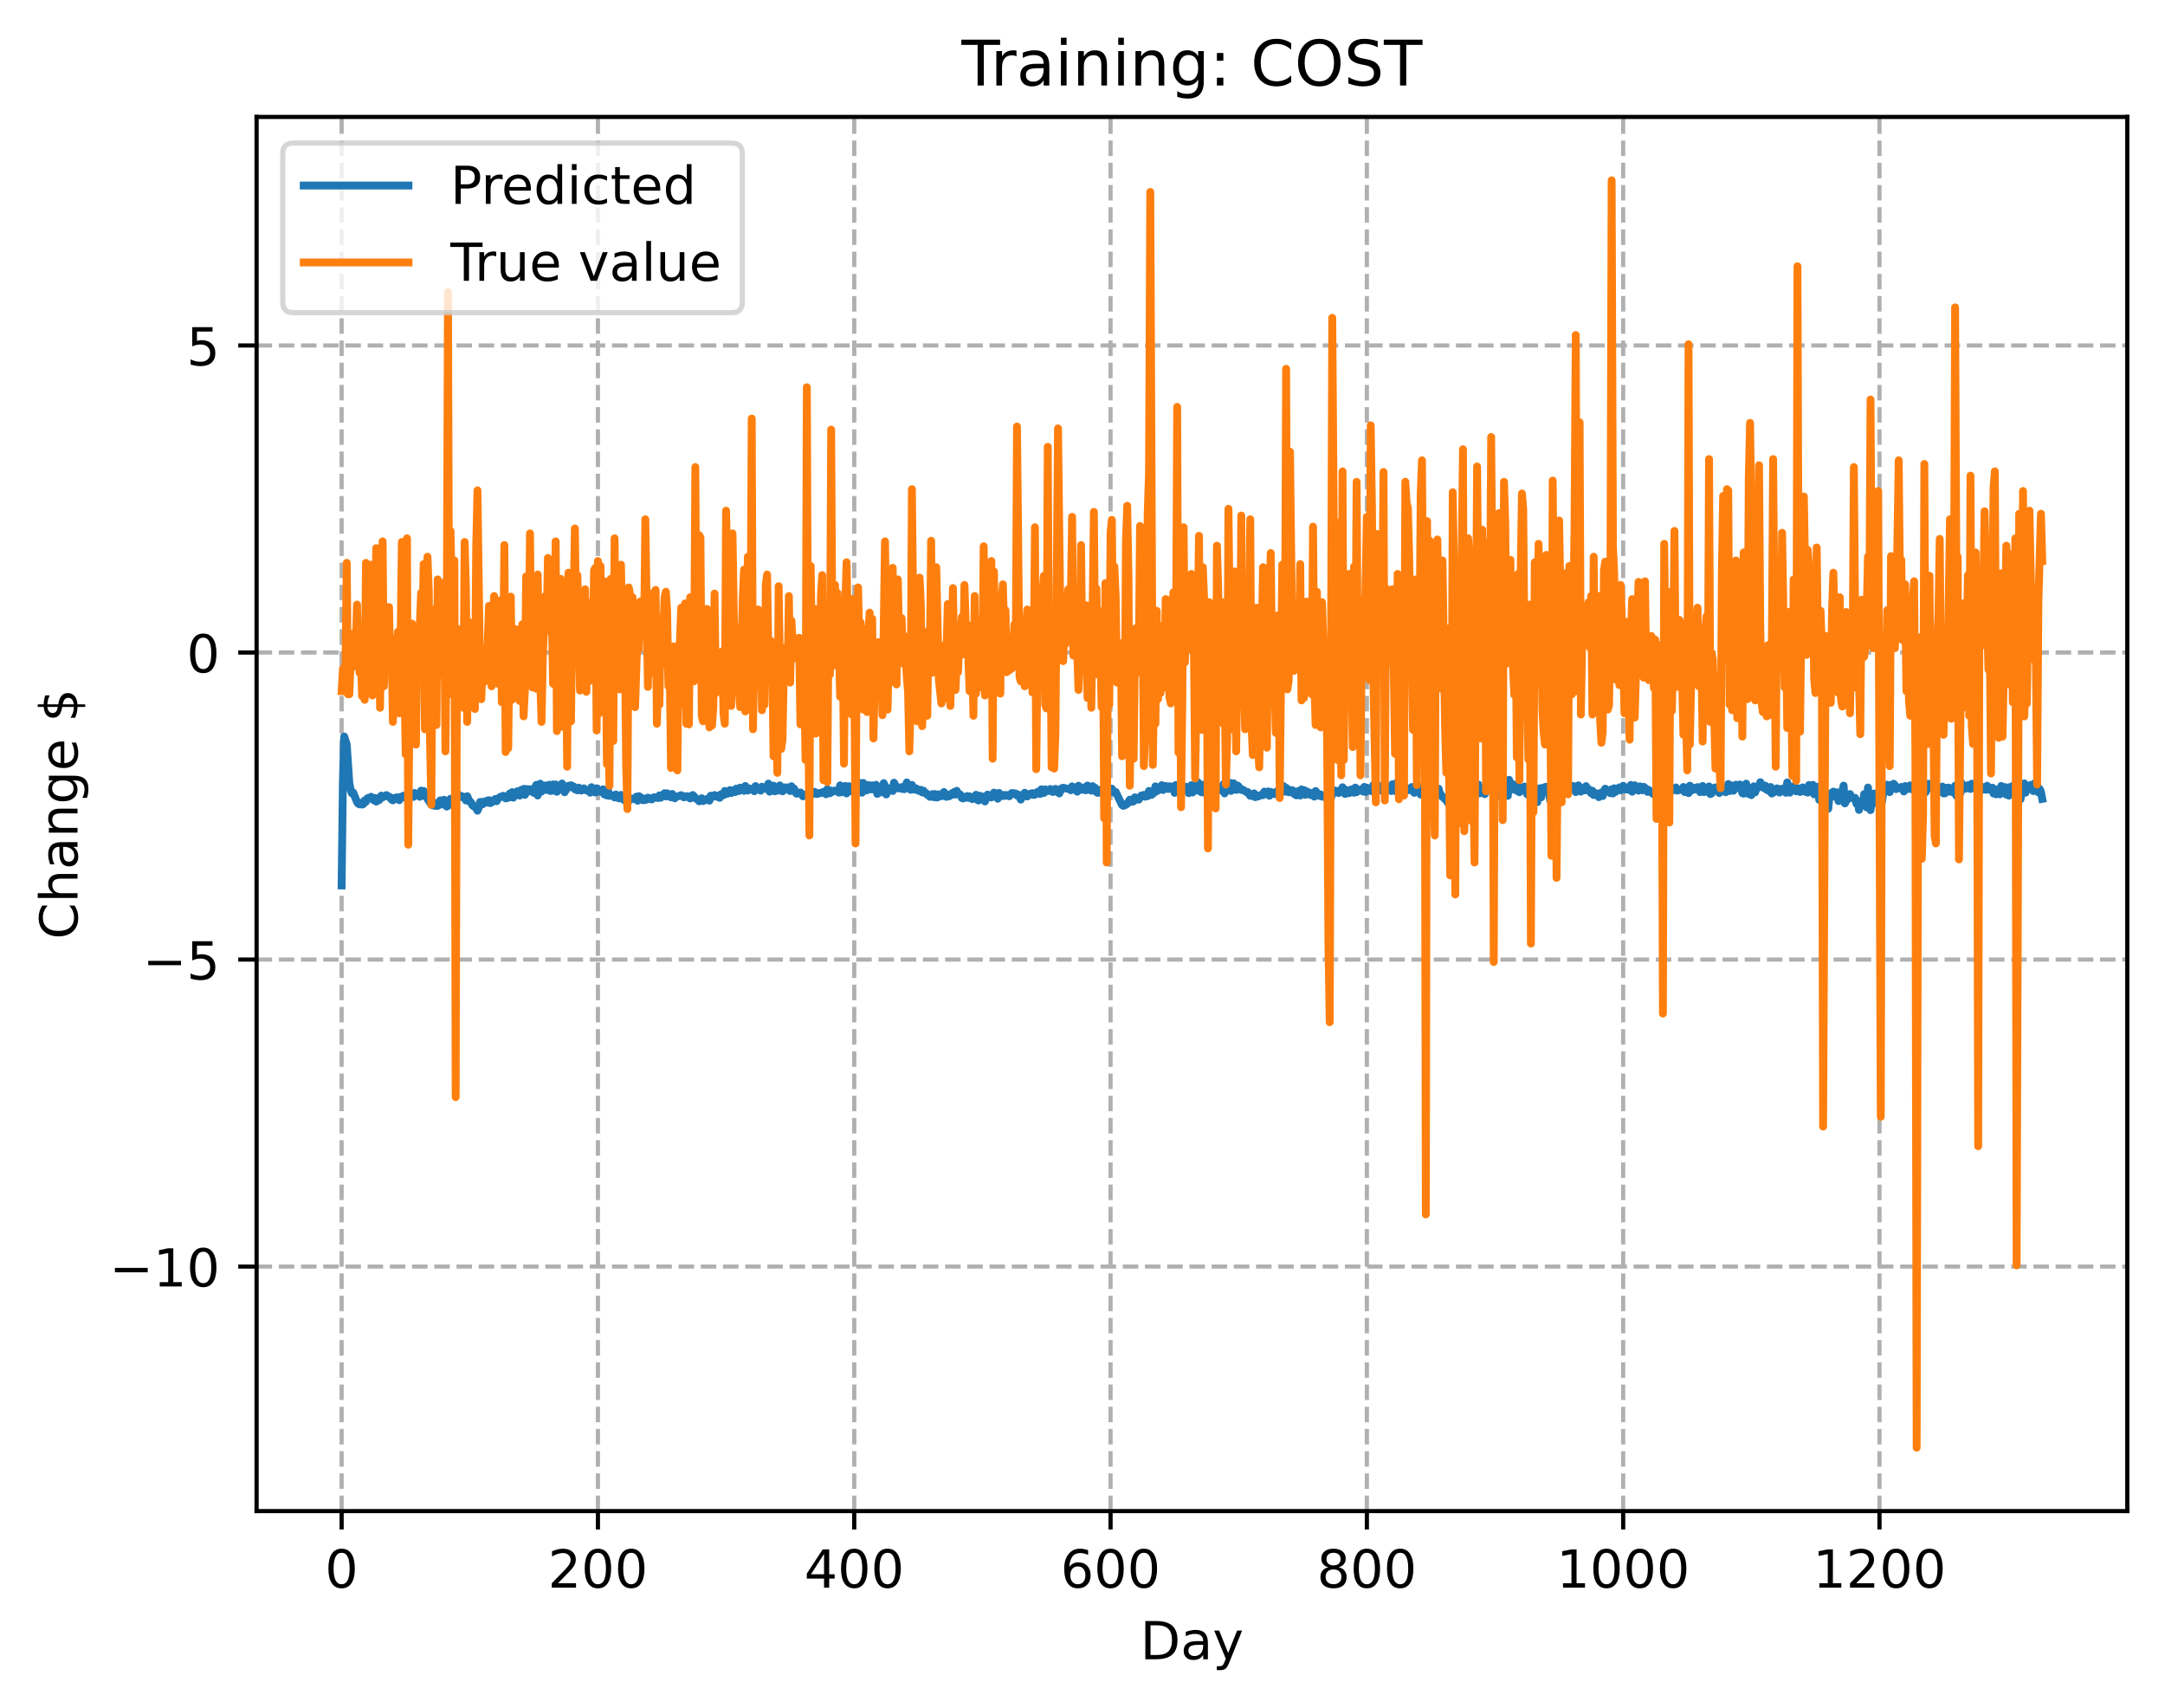 <?xml version="1.0" encoding="utf-8" standalone="no"?>
<!DOCTYPE svg PUBLIC "-//W3C//DTD SVG 1.1//EN"
  "http://www.w3.org/Graphics/SVG/1.1/DTD/svg11.dtd">
<!-- Created with matplotlib (https://matplotlib.org/) -->
<svg height="325.986pt" version="1.1" viewBox="0 0 413.303 325.986" width="413.303pt" xmlns="http://www.w3.org/2000/svg" xmlns:xlink="http://www.w3.org/1999/xlink">
 <defs>
  <style type="text/css">
*{stroke-linecap:butt;stroke-linejoin:round;}
  </style>
 </defs>
 <g id="figure_1">
  <g id="patch_1">
   <path d="M 0 325.986 
L 413.303 325.986 
L 413.303 0 
L 0 0 
z
" style="fill:#ffffff;"/>
  </g>
  <g id="axes_1">
   <g id="patch_2">
    <path d="M 48.983 288.43 
L 406.103 288.43 
L 406.103 22.318 
L 48.983 22.318 
z
" style="fill:#ffffff;"/>
   </g>
   <g id="matplotlib.axis_1">
    <g id="xtick_1">
     <g id="line2d_1">
      <path clip-path="url(#p2c28ecc11a)" d="M 65.216 288.43 
L 65.216 22.318 
" style="fill:none;stroke:#b0b0b0;stroke-dasharray:2.96,1.28;stroke-dashoffset:0;stroke-width:0.8;"/>
     </g>
     <g id="line2d_2">
      <defs>
       <path d="M 0 0 
L 0 3.5 
" id="m5407af065d" style="stroke:#000000;stroke-width:0.8;"/>
      </defs>
      <g>
       <use style="stroke:#000000;stroke-width:0.8;" x="65.216" xlink:href="#m5407af065d" y="288.43"/>
      </g>
     </g>
     <g id="text_1">
      <!-- 0 -->
      <defs>
       <path d="M 31.781 66.406 
Q 24.172 66.406 20.328 58.906 
Q 16.5 51.422 16.5 36.375 
Q 16.5 21.391 20.328 13.891 
Q 24.172 6.391 31.781 6.391 
Q 39.453 6.391 43.281 13.891 
Q 47.125 21.391 47.125 36.375 
Q 47.125 51.422 43.281 58.906 
Q 39.453 66.406 31.781 66.406 
z
M 31.781 74.219 
Q 44.047 74.219 50.516 64.516 
Q 56.984 54.828 56.984 36.375 
Q 56.984 17.969 50.516 8.266 
Q 44.047 -1.422 31.781 -1.422 
Q 19.531 -1.422 13.062 8.266 
Q 6.594 17.969 6.594 36.375 
Q 6.594 54.828 13.062 64.516 
Q 19.531 74.219 31.781 74.219 
z
" id="DejaVuSans-48"/>
      </defs>
      <g transform="translate(62.034 303.029)scale(0.1 -0.1)">
       <use xlink:href="#DejaVuSans-48"/>
      </g>
     </g>
    </g>
    <g id="xtick_2">
     <g id="line2d_3">
      <path clip-path="url(#p2c28ecc11a)" d="M 114.146 288.43 
L 114.146 22.318 
" style="fill:none;stroke:#b0b0b0;stroke-dasharray:2.96,1.28;stroke-dashoffset:0;stroke-width:0.8;"/>
     </g>
     <g id="line2d_4">
      <g>
       <use style="stroke:#000000;stroke-width:0.8;" x="114.146" xlink:href="#m5407af065d" y="288.43"/>
      </g>
     </g>
     <g id="text_2">
      <!-- 200 -->
      <defs>
       <path d="M 19.188 8.297 
L 53.609 8.297 
L 53.609 0 
L 7.328 0 
L 7.328 8.297 
Q 12.938 14.109 22.625 23.891 
Q 32.328 33.688 34.812 36.531 
Q 39.547 41.844 41.422 45.531 
Q 43.312 49.219 43.312 52.781 
Q 43.312 58.594 39.234 62.25 
Q 35.156 65.922 28.609 65.922 
Q 23.969 65.922 18.812 64.312 
Q 13.672 62.703 7.812 59.422 
L 7.812 69.391 
Q 13.766 71.781 18.938 73 
Q 24.125 74.219 28.422 74.219 
Q 39.75 74.219 46.484 68.547 
Q 53.219 62.891 53.219 53.422 
Q 53.219 48.922 51.531 44.891 
Q 49.859 40.875 45.406 35.406 
Q 44.188 33.984 37.641 27.219 
Q 31.109 20.453 19.188 8.297 
z
" id="DejaVuSans-50"/>
      </defs>
      <g transform="translate(104.602 303.029)scale(0.1 -0.1)">
       <use xlink:href="#DejaVuSans-50"/>
       <use x="63.623" xlink:href="#DejaVuSans-48"/>
       <use x="127.246" xlink:href="#DejaVuSans-48"/>
      </g>
     </g>
    </g>
    <g id="xtick_3">
     <g id="line2d_5">
      <path clip-path="url(#p2c28ecc11a)" d="M 163.077 288.43 
L 163.077 22.318 
" style="fill:none;stroke:#b0b0b0;stroke-dasharray:2.96,1.28;stroke-dashoffset:0;stroke-width:0.8;"/>
     </g>
     <g id="line2d_6">
      <g>
       <use style="stroke:#000000;stroke-width:0.8;" x="163.077" xlink:href="#m5407af065d" y="288.43"/>
      </g>
     </g>
     <g id="text_3">
      <!-- 400 -->
      <defs>
       <path d="M 37.797 64.312 
L 12.891 25.391 
L 37.797 25.391 
z
M 35.203 72.906 
L 47.609 72.906 
L 47.609 25.391 
L 58.016 25.391 
L 58.016 17.188 
L 47.609 17.188 
L 47.609 0 
L 37.797 0 
L 37.797 17.188 
L 4.891 17.188 
L 4.891 26.703 
z
" id="DejaVuSans-52"/>
      </defs>
      <g transform="translate(153.533 303.029)scale(0.1 -0.1)">
       <use xlink:href="#DejaVuSans-52"/>
       <use x="63.623" xlink:href="#DejaVuSans-48"/>
       <use x="127.246" xlink:href="#DejaVuSans-48"/>
      </g>
     </g>
    </g>
    <g id="xtick_4">
     <g id="line2d_7">
      <path clip-path="url(#p2c28ecc11a)" d="M 212.007 288.43 
L 212.007 22.318 
" style="fill:none;stroke:#b0b0b0;stroke-dasharray:2.96,1.28;stroke-dashoffset:0;stroke-width:0.8;"/>
     </g>
     <g id="line2d_8">
      <g>
       <use style="stroke:#000000;stroke-width:0.8;" x="212.007" xlink:href="#m5407af065d" y="288.43"/>
      </g>
     </g>
     <g id="text_4">
      <!-- 600 -->
      <defs>
       <path d="M 33.016 40.375 
Q 26.375 40.375 22.484 35.828 
Q 18.609 31.297 18.609 23.391 
Q 18.609 15.531 22.484 10.953 
Q 26.375 6.391 33.016 6.391 
Q 39.656 6.391 43.531 10.953 
Q 47.406 15.531 47.406 23.391 
Q 47.406 31.297 43.531 35.828 
Q 39.656 40.375 33.016 40.375 
z
M 52.594 71.297 
L 52.594 62.312 
Q 48.875 64.062 45.094 64.984 
Q 41.312 65.922 37.594 65.922 
Q 27.828 65.922 22.672 59.328 
Q 17.531 52.734 16.797 39.406 
Q 19.672 43.656 24.016 45.922 
Q 28.375 48.188 33.594 48.188 
Q 44.578 48.188 50.953 41.516 
Q 57.328 34.859 57.328 23.391 
Q 57.328 12.156 50.688 5.359 
Q 44.047 -1.422 33.016 -1.422 
Q 20.359 -1.422 13.672 8.266 
Q 6.984 17.969 6.984 36.375 
Q 6.984 53.656 15.188 63.938 
Q 23.391 74.219 37.203 74.219 
Q 40.922 74.219 44.703 73.484 
Q 48.484 72.75 52.594 71.297 
z
" id="DejaVuSans-54"/>
      </defs>
      <g transform="translate(202.464 303.029)scale(0.1 -0.1)">
       <use xlink:href="#DejaVuSans-54"/>
       <use x="63.623" xlink:href="#DejaVuSans-48"/>
       <use x="127.246" xlink:href="#DejaVuSans-48"/>
      </g>
     </g>
    </g>
    <g id="xtick_5">
     <g id="line2d_9">
      <path clip-path="url(#p2c28ecc11a)" d="M 260.938 288.43 
L 260.938 22.318 
" style="fill:none;stroke:#b0b0b0;stroke-dasharray:2.96,1.28;stroke-dashoffset:0;stroke-width:0.8;"/>
     </g>
     <g id="line2d_10">
      <g>
       <use style="stroke:#000000;stroke-width:0.8;" x="260.938" xlink:href="#m5407af065d" y="288.43"/>
      </g>
     </g>
     <g id="text_5">
      <!-- 800 -->
      <defs>
       <path d="M 31.781 34.625 
Q 24.75 34.625 20.719 30.859 
Q 16.703 27.094 16.703 20.516 
Q 16.703 13.922 20.719 10.156 
Q 24.75 6.391 31.781 6.391 
Q 38.812 6.391 42.859 10.172 
Q 46.922 13.969 46.922 20.516 
Q 46.922 27.094 42.891 30.859 
Q 38.875 34.625 31.781 34.625 
z
M 21.922 38.812 
Q 15.578 40.375 12.031 44.719 
Q 8.5 49.078 8.5 55.328 
Q 8.5 64.062 14.719 69.141 
Q 20.953 74.219 31.781 74.219 
Q 42.672 74.219 48.875 69.141 
Q 55.078 64.062 55.078 55.328 
Q 55.078 49.078 51.531 44.719 
Q 48 40.375 41.703 38.812 
Q 48.828 37.156 52.797 32.312 
Q 56.781 27.484 56.781 20.516 
Q 56.781 9.906 50.312 4.234 
Q 43.844 -1.422 31.781 -1.422 
Q 19.734 -1.422 13.25 4.234 
Q 6.781 9.906 6.781 20.516 
Q 6.781 27.484 10.781 32.312 
Q 14.797 37.156 21.922 38.812 
z
M 18.312 54.391 
Q 18.312 48.734 21.844 45.562 
Q 25.391 42.391 31.781 42.391 
Q 38.141 42.391 41.719 45.562 
Q 45.312 48.734 45.312 54.391 
Q 45.312 60.062 41.719 63.234 
Q 38.141 66.406 31.781 66.406 
Q 25.391 66.406 21.844 63.234 
Q 18.312 60.062 18.312 54.391 
z
" id="DejaVuSans-56"/>
      </defs>
      <g transform="translate(251.394 303.029)scale(0.1 -0.1)">
       <use xlink:href="#DejaVuSans-56"/>
       <use x="63.623" xlink:href="#DejaVuSans-48"/>
       <use x="127.246" xlink:href="#DejaVuSans-48"/>
      </g>
     </g>
    </g>
    <g id="xtick_6">
     <g id="line2d_11">
      <path clip-path="url(#p2c28ecc11a)" d="M 309.869 288.43 
L 309.869 22.318 
" style="fill:none;stroke:#b0b0b0;stroke-dasharray:2.96,1.28;stroke-dashoffset:0;stroke-width:0.8;"/>
     </g>
     <g id="line2d_12">
      <g>
       <use style="stroke:#000000;stroke-width:0.8;" x="309.869" xlink:href="#m5407af065d" y="288.43"/>
      </g>
     </g>
     <g id="text_6">
      <!-- 1000 -->
      <defs>
       <path d="M 12.406 8.297 
L 28.516 8.297 
L 28.516 63.922 
L 10.984 60.406 
L 10.984 69.391 
L 28.422 72.906 
L 38.281 72.906 
L 38.281 8.297 
L 54.391 8.297 
L 54.391 0 
L 12.406 0 
z
" id="DejaVuSans-49"/>
      </defs>
      <g transform="translate(297.144 303.029)scale(0.1 -0.1)">
       <use xlink:href="#DejaVuSans-49"/>
       <use x="63.623" xlink:href="#DejaVuSans-48"/>
       <use x="127.246" xlink:href="#DejaVuSans-48"/>
       <use x="190.869" xlink:href="#DejaVuSans-48"/>
      </g>
     </g>
    </g>
    <g id="xtick_7">
     <g id="line2d_13">
      <path clip-path="url(#p2c28ecc11a)" d="M 358.799 288.43 
L 358.799 22.318 
" style="fill:none;stroke:#b0b0b0;stroke-dasharray:2.96,1.28;stroke-dashoffset:0;stroke-width:0.8;"/>
     </g>
     <g id="line2d_14">
      <g>
       <use style="stroke:#000000;stroke-width:0.8;" x="358.799" xlink:href="#m5407af065d" y="288.43"/>
      </g>
     </g>
     <g id="text_7">
      <!-- 1200 -->
      <g transform="translate(346.074 303.029)scale(0.1 -0.1)">
       <use xlink:href="#DejaVuSans-49"/>
       <use x="63.623" xlink:href="#DejaVuSans-50"/>
       <use x="127.246" xlink:href="#DejaVuSans-48"/>
       <use x="190.869" xlink:href="#DejaVuSans-48"/>
      </g>
     </g>
    </g>
    <g id="text_8">
     <!-- Day -->
     <defs>
      <path d="M 19.672 64.797 
L 19.672 8.109 
L 31.594 8.109 
Q 46.688 8.109 53.688 14.938 
Q 60.688 21.781 60.688 36.531 
Q 60.688 51.172 53.688 57.984 
Q 46.688 64.797 31.594 64.797 
z
M 9.812 72.906 
L 30.078 72.906 
Q 51.266 72.906 61.172 64.094 
Q 71.094 55.281 71.094 36.531 
Q 71.094 17.672 61.125 8.828 
Q 51.172 0 30.078 0 
L 9.812 0 
z
" id="DejaVuSans-68"/>
      <path d="M 34.281 27.484 
Q 23.391 27.484 19.188 25 
Q 14.984 22.516 14.984 16.5 
Q 14.984 11.719 18.141 8.906 
Q 21.297 6.109 26.703 6.109 
Q 34.188 6.109 38.703 11.406 
Q 43.219 16.703 43.219 25.484 
L 43.219 27.484 
z
M 52.203 31.203 
L 52.203 0 
L 43.219 0 
L 43.219 8.297 
Q 40.141 3.328 35.547 0.953 
Q 30.953 -1.422 24.312 -1.422 
Q 15.922 -1.422 10.953 3.297 
Q 6 8.016 6 15.922 
Q 6 25.141 12.172 29.828 
Q 18.359 34.516 30.609 34.516 
L 43.219 34.516 
L 43.219 35.406 
Q 43.219 41.609 39.141 45 
Q 35.062 48.391 27.688 48.391 
Q 23 48.391 18.547 47.266 
Q 14.109 46.141 10.016 43.891 
L 10.016 52.203 
Q 14.938 54.109 19.578 55.047 
Q 24.219 56 28.609 56 
Q 40.484 56 46.344 49.844 
Q 52.203 43.703 52.203 31.203 
z
" id="DejaVuSans-97"/>
      <path d="M 32.172 -5.078 
Q 28.375 -14.844 24.75 -17.812 
Q 21.141 -20.797 15.094 -20.797 
L 7.906 -20.797 
L 7.906 -13.281 
L 13.188 -13.281 
Q 16.891 -13.281 18.938 -11.516 
Q 21 -9.766 23.484 -3.219 
L 25.094 0.875 
L 2.984 54.688 
L 12.5 54.688 
L 29.594 11.922 
L 46.688 54.688 
L 56.203 54.688 
z
" id="DejaVuSans-121"/>
     </defs>
     <g transform="translate(217.669 316.707)scale(0.1 -0.1)">
      <use xlink:href="#DejaVuSans-68"/>
      <use x="77.002" xlink:href="#DejaVuSans-97"/>
      <use x="138.281" xlink:href="#DejaVuSans-121"/>
     </g>
    </g>
   </g>
   <g id="matplotlib.axis_2">
    <g id="ytick_1">
     <g id="line2d_15">
      <path clip-path="url(#p2c28ecc11a)" d="M 48.983 241.757 
L 406.103 241.757 
" style="fill:none;stroke:#b0b0b0;stroke-dasharray:2.96,1.28;stroke-dashoffset:0;stroke-width:0.8;"/>
     </g>
     <g id="line2d_16">
      <defs>
       <path d="M 0 0 
L -3.5 0 
" id="mace24135df" style="stroke:#000000;stroke-width:0.8;"/>
      </defs>
      <g>
       <use style="stroke:#000000;stroke-width:0.8;" x="48.983" xlink:href="#mace24135df" y="241.757"/>
      </g>
     </g>
     <g id="text_9">
      <!-- −10 -->
      <defs>
       <path d="M 10.594 35.5 
L 73.188 35.5 
L 73.188 27.203 
L 10.594 27.203 
z
" id="DejaVuSans-8722"/>
      </defs>
      <g transform="translate(20.878 245.557)scale(0.1 -0.1)">
       <use xlink:href="#DejaVuSans-8722"/>
       <use x="83.789" xlink:href="#DejaVuSans-49"/>
       <use x="147.412" xlink:href="#DejaVuSans-48"/>
      </g>
     </g>
    </g>
    <g id="ytick_2">
     <g id="line2d_17">
      <path clip-path="url(#p2c28ecc11a)" d="M 48.983 183.153 
L 406.103 183.153 
" style="fill:none;stroke:#b0b0b0;stroke-dasharray:2.96,1.28;stroke-dashoffset:0;stroke-width:0.8;"/>
     </g>
     <g id="line2d_18">
      <g>
       <use style="stroke:#000000;stroke-width:0.8;" x="48.983" xlink:href="#mace24135df" y="183.153"/>
      </g>
     </g>
     <g id="text_10">
      <!-- −5 -->
      <defs>
       <path d="M 10.797 72.906 
L 49.516 72.906 
L 49.516 64.594 
L 19.828 64.594 
L 19.828 46.734 
Q 21.969 47.469 24.109 47.828 
Q 26.266 48.188 28.422 48.188 
Q 40.625 48.188 47.75 41.5 
Q 54.891 34.812 54.891 23.391 
Q 54.891 11.625 47.562 5.094 
Q 40.234 -1.422 26.906 -1.422 
Q 22.312 -1.422 17.547 -0.641 
Q 12.797 0.141 7.719 1.703 
L 7.719 11.625 
Q 12.109 9.234 16.797 8.062 
Q 21.484 6.891 26.703 6.891 
Q 35.156 6.891 40.078 11.328 
Q 45.016 15.766 45.016 23.391 
Q 45.016 31 40.078 35.438 
Q 35.156 39.891 26.703 39.891 
Q 22.75 39.891 18.812 39.016 
Q 14.891 38.141 10.797 36.281 
z
" id="DejaVuSans-53"/>
      </defs>
      <g transform="translate(27.241 186.952)scale(0.1 -0.1)">
       <use xlink:href="#DejaVuSans-8722"/>
       <use x="83.789" xlink:href="#DejaVuSans-53"/>
      </g>
     </g>
    </g>
    <g id="ytick_3">
     <g id="line2d_19">
      <path clip-path="url(#p2c28ecc11a)" d="M 48.983 124.548 
L 406.103 124.548 
" style="fill:none;stroke:#b0b0b0;stroke-dasharray:2.96,1.28;stroke-dashoffset:0;stroke-width:0.8;"/>
     </g>
     <g id="line2d_20">
      <g>
       <use style="stroke:#000000;stroke-width:0.8;" x="48.983" xlink:href="#mace24135df" y="124.548"/>
      </g>
     </g>
     <g id="text_11">
      <!-- 0 -->
      <g transform="translate(35.62 128.347)scale(0.1 -0.1)">
       <use xlink:href="#DejaVuSans-48"/>
      </g>
     </g>
    </g>
    <g id="ytick_4">
     <g id="line2d_21">
      <path clip-path="url(#p2c28ecc11a)" d="M 48.983 65.943 
L 406.103 65.943 
" style="fill:none;stroke:#b0b0b0;stroke-dasharray:2.96,1.28;stroke-dashoffset:0;stroke-width:0.8;"/>
     </g>
     <g id="line2d_22">
      <g>
       <use style="stroke:#000000;stroke-width:0.8;" x="48.983" xlink:href="#mace24135df" y="65.943"/>
      </g>
     </g>
     <g id="text_12">
      <!-- 5 -->
      <g transform="translate(35.62 69.743)scale(0.1 -0.1)">
       <use xlink:href="#DejaVuSans-53"/>
      </g>
     </g>
    </g>
    <g id="text_13">
     <!-- Change $ -->
     <defs>
      <path d="M 64.406 67.281 
L 64.406 56.891 
Q 59.422 61.531 53.781 63.812 
Q 48.141 66.109 41.797 66.109 
Q 29.297 66.109 22.656 58.469 
Q 16.016 50.828 16.016 36.375 
Q 16.016 21.969 22.656 14.328 
Q 29.297 6.688 41.797 6.688 
Q 48.141 6.688 53.781 8.984 
Q 59.422 11.281 64.406 15.922 
L 64.406 5.609 
Q 59.234 2.094 53.438 0.328 
Q 47.656 -1.422 41.219 -1.422 
Q 24.656 -1.422 15.125 8.703 
Q 5.609 18.844 5.609 36.375 
Q 5.609 53.953 15.125 64.078 
Q 24.656 74.219 41.219 74.219 
Q 47.75 74.219 53.531 72.484 
Q 59.328 70.75 64.406 67.281 
z
" id="DejaVuSans-67"/>
      <path d="M 54.891 33.016 
L 54.891 0 
L 45.906 0 
L 45.906 32.719 
Q 45.906 40.484 42.875 44.328 
Q 39.844 48.188 33.797 48.188 
Q 26.516 48.188 22.312 43.547 
Q 18.109 38.922 18.109 30.906 
L 18.109 0 
L 9.078 0 
L 9.078 75.984 
L 18.109 75.984 
L 18.109 46.188 
Q 21.344 51.125 25.703 53.562 
Q 30.078 56 35.797 56 
Q 45.219 56 50.047 50.172 
Q 54.891 44.344 54.891 33.016 
z
" id="DejaVuSans-104"/>
      <path d="M 54.891 33.016 
L 54.891 0 
L 45.906 0 
L 45.906 32.719 
Q 45.906 40.484 42.875 44.328 
Q 39.844 48.188 33.797 48.188 
Q 26.516 48.188 22.312 43.547 
Q 18.109 38.922 18.109 30.906 
L 18.109 0 
L 9.078 0 
L 9.078 54.688 
L 18.109 54.688 
L 18.109 46.188 
Q 21.344 51.125 25.703 53.562 
Q 30.078 56 35.797 56 
Q 45.219 56 50.047 50.172 
Q 54.891 44.344 54.891 33.016 
z
" id="DejaVuSans-110"/>
      <path d="M 45.406 27.984 
Q 45.406 37.75 41.375 43.109 
Q 37.359 48.484 30.078 48.484 
Q 22.859 48.484 18.828 43.109 
Q 14.797 37.75 14.797 27.984 
Q 14.797 18.266 18.828 12.891 
Q 22.859 7.516 30.078 7.516 
Q 37.359 7.516 41.375 12.891 
Q 45.406 18.266 45.406 27.984 
z
M 54.391 6.781 
Q 54.391 -7.172 48.188 -13.984 
Q 42 -20.797 29.203 -20.797 
Q 24.469 -20.797 20.266 -20.094 
Q 16.062 -19.391 12.109 -17.922 
L 12.109 -9.188 
Q 16.062 -11.328 19.922 -12.344 
Q 23.781 -13.375 27.781 -13.375 
Q 36.625 -13.375 41.016 -8.766 
Q 45.406 -4.156 45.406 5.172 
L 45.406 9.625 
Q 42.625 4.781 38.281 2.391 
Q 33.938 0 27.875 0 
Q 17.828 0 11.672 7.656 
Q 5.516 15.328 5.516 27.984 
Q 5.516 40.672 11.672 48.328 
Q 17.828 56 27.875 56 
Q 33.938 56 38.281 53.609 
Q 42.625 51.219 45.406 46.391 
L 45.406 54.688 
L 54.391 54.688 
z
" id="DejaVuSans-103"/>
      <path d="M 56.203 29.594 
L 56.203 25.203 
L 14.891 25.203 
Q 15.484 15.922 20.484 11.062 
Q 25.484 6.203 34.422 6.203 
Q 39.594 6.203 44.453 7.469 
Q 49.312 8.734 54.109 11.281 
L 54.109 2.781 
Q 49.266 0.734 44.188 -0.344 
Q 39.109 -1.422 33.891 -1.422 
Q 20.797 -1.422 13.156 6.188 
Q 5.516 13.812 5.516 26.812 
Q 5.516 40.234 12.766 48.109 
Q 20.016 56 32.328 56 
Q 43.359 56 49.781 48.891 
Q 56.203 41.797 56.203 29.594 
z
M 47.219 32.234 
Q 47.125 39.594 43.094 43.984 
Q 39.062 48.391 32.422 48.391 
Q 24.906 48.391 20.391 44.141 
Q 15.875 39.891 15.188 32.172 
z
" id="DejaVuSans-101"/>
      <path id="DejaVuSans-32"/>
      <path d="M 33.797 -14.703 
L 28.906 -14.703 
L 28.859 0 
Q 23.734 0.094 18.609 1.188 
Q 13.484 2.297 8.297 4.5 
L 8.297 13.281 
Q 13.281 10.156 18.375 8.562 
Q 23.484 6.984 28.906 6.938 
L 28.906 29.203 
Q 18.109 30.953 13.203 35.156 
Q 8.297 39.359 8.297 46.688 
Q 8.297 54.641 13.625 59.219 
Q 18.953 63.812 28.906 64.5 
L 28.906 75.984 
L 33.797 75.984 
L 33.797 64.656 
Q 38.328 64.453 42.578 63.688 
Q 46.828 62.938 50.875 61.625 
L 50.875 53.078 
Q 46.828 55.125 42.547 56.25 
Q 38.281 57.375 33.797 57.562 
L 33.797 36.719 
Q 44.875 35.016 50.094 30.609 
Q 55.328 26.219 55.328 18.609 
Q 55.328 10.359 49.781 5.594 
Q 44.234 0.828 33.797 0.094 
z
M 28.906 37.594 
L 28.906 57.625 
Q 23.25 56.984 20.266 54.391 
Q 17.281 51.812 17.281 47.516 
Q 17.281 43.312 20.031 40.969 
Q 22.797 38.625 28.906 37.594 
z
M 33.797 28.219 
L 33.797 7.078 
Q 39.984 7.906 43.141 10.594 
Q 46.297 13.281 46.297 17.672 
Q 46.297 21.969 43.281 24.5 
Q 40.281 27.047 33.797 28.219 
z
" id="DejaVuSans-36"/>
     </defs>
     <g transform="translate(14.798 179.288)rotate(-90)scale(0.1 -0.1)">
      <use xlink:href="#DejaVuSans-67"/>
      <use x="69.824" xlink:href="#DejaVuSans-104"/>
      <use x="133.203" xlink:href="#DejaVuSans-97"/>
      <use x="194.482" xlink:href="#DejaVuSans-110"/>
      <use x="257.861" xlink:href="#DejaVuSans-103"/>
      <use x="321.338" xlink:href="#DejaVuSans-101"/>
      <use x="382.861" xlink:href="#DejaVuSans-32"/>
      <use x="414.648" xlink:href="#DejaVuSans-36"/>
     </g>
    </g>
   </g>
   <g id="line2d_23">
    <path clip-path="url(#p2c28ecc11a)" d="M 65.216 169.007 
L 65.46 149.221 
L 65.705 140.587 
L 66.194 142.106 
L 66.683 149.432 
L 66.928 150.773 
L 67.173 151.423 
L 67.417 151.262 
L 68.151 153.066 
L 68.396 153.415 
L 68.641 153.532 
L 68.885 153.245 
L 69.13 153.579 
L 69.375 153.463 
L 69.619 152.78 
L 69.864 153.03 
L 70.109 152.399 
L 70.353 152.281 
L 70.598 152.366 
L 70.843 152.086 
L 71.332 152.749 
L 71.577 152.328 
L 71.821 153.01 
L 72.066 152.357 
L 72.31 152.768 
L 72.555 152.517 
L 72.8 151.865 
L 73.044 152.194 
L 73.778 151.761 
L 74.023 152.012 
L 74.268 152.034 
L 74.757 152.629 
L 75.002 152.772 
L 75.246 152.291 
L 75.491 152.382 
L 75.736 152.194 
L 75.98 152.223 
L 76.225 152.736 
L 76.47 152.114 
L 76.714 152.159 
L 76.959 151.904 
L 77.204 151.853 
L 77.448 152.324 
L 77.693 151.829 
L 77.937 151.65 
L 78.182 151.781 
L 78.427 151.762 
L 78.671 152.088 
L 78.916 152.114 
L 79.161 151.356 
L 79.65 151.82 
L 79.895 151.487 
L 80.139 152.08 
L 80.384 150.915 
L 80.629 151.907 
L 80.873 150.971 
L 81.118 151.541 
L 81.363 151.704 
L 81.607 152.49 
L 82.341 153.603 
L 82.586 153.727 
L 82.831 153.173 
L 83.075 153.816 
L 83.565 153.822 
L 84.054 152.763 
L 84.298 153.561 
L 84.788 152.656 
L 85.277 153.956 
L 85.522 153.807 
L 86.011 152.456 
L 86.256 152.878 
L 86.5 153.011 
L 86.745 152.445 
L 86.99 152.482 
L 87.234 152.287 
L 87.479 151.612 
L 87.968 152.127 
L 88.213 151.981 
L 88.702 152.21 
L 88.947 152.788 
L 89.192 151.974 
L 89.681 153.038 
L 89.925 153.151 
L 90.17 153.68 
L 90.415 153.893 
L 90.659 153.905 
L 91.149 154.745 
L 91.393 154.178 
L 91.638 153.082 
L 91.883 153.064 
L 92.127 153.524 
L 92.617 152.936 
L 92.861 153.2 
L 93.106 152.783 
L 93.351 152.74 
L 93.595 153.304 
L 93.84 153.179 
L 94.085 152.762 
L 94.329 152.924 
L 94.574 152.5 
L 94.819 152.929 
L 95.063 152.468 
L 95.553 152.07 
L 95.797 152.08 
L 96.042 151.901 
L 96.286 151.995 
L 96.531 152.395 
L 97.02 152.271 
L 97.265 151.502 
L 97.51 152.168 
L 97.754 151.2 
L 97.999 152.25 
L 98.244 151.329 
L 98.488 151.439 
L 98.733 151.036 
L 98.978 151.195 
L 99.222 151.857 
L 99.467 150.791 
L 99.712 151.065 
L 99.956 150.575 
L 100.201 151.726 
L 100.446 150.588 
L 100.69 151.164 
L 100.935 150.657 
L 101.18 150.644 
L 101.669 151.154 
L 101.913 151.338 
L 102.158 150.26 
L 102.403 149.808 
L 102.647 151.842 
L 103.137 149.582 
L 103.381 151.088 
L 103.626 150.348 
L 103.871 150.269 
L 104.115 149.918 
L 104.36 150.791 
L 104.605 150.422 
L 104.849 149.79 
L 105.094 150.984 
L 105.339 150.814 
L 105.583 149.729 
L 105.828 150.944 
L 106.073 149.731 
L 106.317 151.134 
L 106.562 150.096 
L 106.807 150.544 
L 107.051 150.655 
L 107.296 149.554 
L 107.785 151.218 
L 108.519 149.975 
L 108.764 150.271 
L 109.008 149.886 
L 109.498 150.116 
L 109.742 150.65 
L 110.232 150.858 
L 110.476 150.34 
L 110.966 150.894 
L 111.455 150.478 
L 111.7 150.783 
L 112.189 150.95 
L 112.434 150.751 
L 112.678 151.299 
L 112.923 150.252 
L 113.168 150.556 
L 113.412 150.627 
L 113.657 151.278 
L 113.901 150.461 
L 114.146 151.077 
L 114.391 150.976 
L 114.635 151.155 
L 115.125 150.65 
L 115.369 151.642 
L 115.614 151.242 
L 115.859 151.839 
L 116.103 150.981 
L 116.348 151.914 
L 116.837 151.799 
L 117.082 151.883 
L 117.327 152.216 
L 117.571 151.65 
L 118.061 152.342 
L 118.305 152.402 
L 118.55 151.726 
L 119.039 152.597 
L 119.284 152.819 
L 120.018 152.202 
L 120.262 152.708 
L 120.507 152.427 
L 120.996 152.44 
L 121.241 152.559 
L 121.486 152.066 
L 121.73 152.84 
L 121.975 151.964 
L 122.22 152.481 
L 122.464 152.248 
L 122.709 152.731 
L 123.198 152.703 
L 123.443 152.377 
L 123.688 152.246 
L 123.932 152.538 
L 124.177 152.4 
L 124.422 152.593 
L 124.666 152.247 
L 124.911 152.17 
L 125.156 152.279 
L 125.4 152.154 
L 125.645 152.325 
L 125.889 151.817 
L 126.134 152.278 
L 126.379 151.858 
L 126.868 151.404 
L 127.113 152.01 
L 127.357 151.421 
L 127.602 151.976 
L 127.847 151.751 
L 128.091 152.189 
L 128.336 151.543 
L 128.825 152.371 
L 129.07 152.089 
L 129.804 151.886 
L 130.049 151.776 
L 130.538 152.184 
L 130.783 151.986 
L 131.027 152.125 
L 131.272 151.962 
L 131.517 152.084 
L 131.761 152.404 
L 132.006 152.158 
L 132.25 151.75 
L 132.984 152.527 
L 133.229 152.577 
L 133.474 152.943 
L 133.718 152.882 
L 133.963 152.367 
L 134.208 152.902 
L 135.186 152.408 
L 135.431 152.832 
L 135.676 151.879 
L 135.92 152.1 
L 136.165 152.068 
L 136.41 151.754 
L 136.654 152.027 
L 136.899 151.881 
L 137.144 152.177 
L 137.388 152.282 
L 137.633 151.614 
L 137.877 151.61 
L 138.122 151.781 
L 138.367 150.977 
L 138.856 151.515 
L 139.345 150.805 
L 139.59 151.386 
L 139.835 150.94 
L 140.079 150.814 
L 140.324 151.195 
L 140.569 150.522 
L 140.813 150.676 
L 141.058 150.989 
L 141.303 150.336 
L 141.547 150.775 
L 141.792 150.787 
L 142.037 150.949 
L 142.281 150.021 
L 142.526 150.778 
L 142.771 150.899 
L 143.015 150.486 
L 143.26 150.665 
L 143.505 150.696 
L 143.749 150.514 
L 143.994 151.023 
L 144.238 150.044 
L 144.483 150.692 
L 144.972 150.667 
L 145.217 150.915 
L 145.462 150.162 
L 146.196 150.574 
L 146.44 150.41 
L 146.685 149.573 
L 146.93 151.12 
L 147.174 150.186 
L 147.419 150.602 
L 147.664 149.962 
L 147.908 151.044 
L 148.153 150.406 
L 148.398 150.923 
L 148.642 150.743 
L 148.887 149.913 
L 149.376 151.045 
L 149.621 150.873 
L 149.865 150.288 
L 150.11 150.393 
L 150.355 150.288 
L 150.844 150.993 
L 151.089 150.075 
L 151.333 150.859 
L 151.578 150.511 
L 151.823 151.172 
L 152.067 151.498 
L 152.312 151.263 
L 152.557 151.326 
L 152.801 151.262 
L 153.291 152 
L 153.78 151.629 
L 154.269 151.984 
L 154.514 151.434 
L 154.759 151.798 
L 155.003 151.368 
L 155.248 151.559 
L 155.493 151.147 
L 155.982 151.559 
L 156.471 151.359 
L 156.716 151.382 
L 157.205 151.12 
L 157.45 151.199 
L 157.694 151.608 
L 157.939 150.62 
L 158.428 151.416 
L 158.673 150.905 
L 158.918 151.14 
L 159.407 150.905 
L 159.896 151.034 
L 160.141 151.288 
L 160.386 149.903 
L 160.63 151.236 
L 160.875 150.275 
L 161.12 150.929 
L 161.364 150.017 
L 161.609 151.445 
L 162.098 150.063 
L 162.343 151.02 
L 162.587 150.794 
L 162.832 150.794 
L 163.077 150.282 
L 163.321 150.885 
L 163.566 151.167 
L 163.811 149.287 
L 164.055 150.435 
L 164.3 150.505 
L 164.545 151.308 
L 164.789 149.438 
L 165.034 149.922 
L 165.279 150.871 
L 165.523 150.84 
L 165.768 149.838 
L 166.013 150.557 
L 166.257 150.672 
L 166.502 149.899 
L 166.747 150.503 
L 166.991 150.782 
L 167.236 149.8 
L 167.48 151.528 
L 167.97 150.463 
L 168.214 151.242 
L 168.459 150.754 
L 168.704 149.479 
L 168.948 150.028 
L 169.193 151.641 
L 169.438 150.501 
L 169.682 150.769 
L 169.927 150.451 
L 170.172 150.59 
L 170.416 150.983 
L 170.661 149.394 
L 171.15 150.288 
L 171.395 150.477 
L 171.884 150.278 
L 172.129 150.578 
L 172.374 150.184 
L 172.618 150.641 
L 172.863 150.307 
L 173.108 149.35 
L 173.352 150.113 
L 173.841 150.753 
L 174.086 149.821 
L 174.331 150.635 
L 174.575 150.729 
L 174.82 150.456 
L 175.065 150.586 
L 175.309 150.907 
L 175.554 150.984 
L 175.799 150.762 
L 176.043 151.245 
L 176.288 150.919 
L 176.533 151.36 
L 176.777 151.354 
L 177.022 151.711 
L 177.267 151.794 
L 177.511 152.095 
L 178.001 151.572 
L 178.245 152.161 
L 178.49 151.565 
L 178.735 152.224 
L 178.979 152.195 
L 179.224 151.609 
L 179.713 151.98 
L 179.958 151.898 
L 180.202 151.178 
L 180.692 152.102 
L 180.936 151.694 
L 181.181 151.991 
L 181.426 151.838 
L 181.67 151.438 
L 181.915 151.674 
L 182.16 151.164 
L 182.404 151.662 
L 182.649 150.95 
L 182.894 151.608 
L 183.138 151.537 
L 183.383 151.716 
L 183.628 152.331 
L 183.872 152.405 
L 184.117 152.241 
L 184.362 152.26 
L 184.606 151.952 
L 184.851 152.296 
L 185.096 152.002 
L 185.585 152.526 
L 185.829 152.318 
L 186.074 152.361 
L 186.319 151.703 
L 186.563 152.669 
L 186.808 152.796 
L 187.053 151.886 
L 187.297 152.193 
L 187.542 152.028 
L 187.787 152.353 
L 188.031 152.973 
L 188.521 151.669 
L 189.01 152.123 
L 189.255 152.209 
L 189.499 151.914 
L 189.744 151.29 
L 189.989 151.633 
L 190.233 151.783 
L 190.478 152.458 
L 190.723 151.344 
L 190.967 151.842 
L 191.456 151.947 
L 191.701 151.73 
L 191.946 151.901 
L 192.19 151.739 
L 192.68 151.989 
L 193.169 151.36 
L 193.903 151.468 
L 194.148 151.839 
L 194.392 151.669 
L 194.882 152.63 
L 195.126 152.065 
L 195.371 151.789 
L 195.616 151.318 
L 196.105 152.027 
L 196.594 151.507 
L 196.839 151.641 
L 197.084 151.39 
L 197.328 151.74 
L 197.573 151.684 
L 198.062 151.138 
L 198.551 151.552 
L 198.796 150.661 
L 199.041 151.322 
L 199.285 151.362 
L 199.53 150.661 
L 199.775 150.989 
L 200.019 151 
L 200.509 150.604 
L 200.753 151.042 
L 200.998 151.169 
L 201.243 150.759 
L 201.487 150.574 
L 201.732 151.127 
L 201.977 150.728 
L 202.221 151.449 
L 202.711 150.45 
L 202.955 150.366 
L 203.934 150.582 
L 204.178 150.62 
L 204.423 150.836 
L 204.668 150.101 
L 204.912 150.555 
L 205.157 150.318 
L 205.646 151.116 
L 205.891 149.978 
L 206.38 150.755 
L 206.625 150.664 
L 206.87 150.299 
L 207.114 150.811 
L 207.359 150.83 
L 207.604 149.936 
L 207.848 150.479 
L 208.338 150.912 
L 208.582 150.05 
L 208.827 150.521 
L 209.072 150.372 
L 209.316 151.198 
L 209.561 151.334 
L 209.805 151.238 
L 210.05 150.771 
L 210.295 150.91 
L 210.539 151.546 
L 210.784 151.44 
L 211.029 150.44 
L 211.273 151.094 
L 211.518 150.568 
L 211.763 151.27 
L 212.007 150.757 
L 212.252 150.545 
L 212.741 151.311 
L 212.986 151.16 
L 214.209 153.668 
L 214.454 153.816 
L 214.943 153.606 
L 215.188 153.436 
L 215.677 152.628 
L 216.166 153.05 
L 216.411 152.945 
L 216.656 152.193 
L 216.9 152.275 
L 217.39 152.636 
L 217.879 151.849 
L 218.124 151.962 
L 218.368 151.72 
L 218.613 152.076 
L 218.858 151.793 
L 219.102 151.96 
L 219.347 150.973 
L 219.592 151.565 
L 219.836 151.725 
L 220.326 151.307 
L 220.57 150.096 
L 220.815 151.042 
L 221.06 150.657 
L 221.304 150.766 
L 221.549 150.665 
L 221.793 149.861 
L 222.038 150.785 
L 222.527 150.018 
L 222.772 150.166 
L 223.017 150.603 
L 223.261 150.08 
L 223.506 150.539 
L 223.751 150.126 
L 223.995 150.236 
L 224.24 151.336 
L 224.485 149.832 
L 224.729 151.193 
L 224.974 150.093 
L 225.219 149.834 
L 225.463 150.973 
L 225.708 150.871 
L 225.953 150.216 
L 226.442 150.173 
L 226.687 150.357 
L 226.931 151.386 
L 227.176 150.172 
L 227.42 149.869 
L 227.665 151.262 
L 228.399 150.284 
L 228.644 149.278 
L 228.888 150.961 
L 229.133 150.79 
L 229.378 151.232 
L 229.622 149.771 
L 229.867 150.267 
L 230.112 151.415 
L 230.356 151.26 
L 230.601 150.197 
L 230.846 151.161 
L 231.335 150.937 
L 231.824 151.737 
L 232.069 150.617 
L 232.314 150.413 
L 232.558 150.6 
L 233.048 150.431 
L 233.292 150.944 
L 233.537 149.716 
L 233.781 151.441 
L 234.026 150.334 
L 234.271 150.71 
L 234.515 150.4 
L 234.76 149.422 
L 235.005 150.966 
L 235.249 149.524 
L 235.494 149.513 
L 235.983 150.774 
L 236.228 149.914 
L 236.473 150.117 
L 236.717 150.631 
L 236.962 150.785 
L 237.207 150.696 
L 237.941 151.188 
L 238.185 151.174 
L 238.675 151.904 
L 238.919 151.707 
L 239.164 151.979 
L 239.408 151.433 
L 239.653 152.159 
L 239.898 151.822 
L 240.142 152.029 
L 240.632 151.827 
L 240.876 151.641 
L 241.121 151.77 
L 241.366 151.101 
L 241.61 151.551 
L 241.855 151.592 
L 242.1 151.069 
L 242.344 151.888 
L 242.589 151.148 
L 242.834 151.47 
L 243.078 151.324 
L 243.323 151.576 
L 243.568 151.49 
L 243.812 151.014 
L 244.057 150.997 
L 244.302 150.454 
L 244.546 151.046 
L 244.791 150.905 
L 245.036 150.053 
L 245.28 151.109 
L 245.525 150.369 
L 246.014 151.228 
L 246.259 150.774 
L 246.503 151.163 
L 246.748 150.851 
L 246.993 151.499 
L 247.482 151.815 
L 247.727 151.035 
L 247.971 150.942 
L 248.216 151.846 
L 248.461 150.681 
L 248.705 151.377 
L 248.95 150.812 
L 249.195 151.71 
L 249.439 151.042 
L 249.684 151.533 
L 249.929 151.265 
L 250.173 151.749 
L 250.418 151.666 
L 250.663 151.314 
L 250.907 152.051 
L 251.152 150.993 
L 251.886 151.914 
L 252.13 151.645 
L 252.375 152.056 
L 252.62 151.854 
L 253.109 152.291 
L 253.354 152.261 
L 253.598 152.088 
L 253.843 152.373 
L 254.088 152.309 
L 254.577 150.932 
L 254.822 150.876 
L 255.066 151.242 
L 255.311 150.993 
L 255.556 151.363 
L 255.8 151.168 
L 256.29 150.264 
L 256.779 151.552 
L 257.024 150.769 
L 257.513 151.406 
L 258.002 150.671 
L 258.247 151.111 
L 258.491 151.313 
L 258.736 150.327 
L 258.981 151.211 
L 259.225 150.923 
L 259.47 150.864 
L 259.715 150.685 
L 260.204 151.079 
L 260.449 150.195 
L 260.693 151.169 
L 260.938 150.341 
L 261.183 150.964 
L 261.672 150.447 
L 261.917 151.035 
L 262.161 149.868 
L 262.406 150.563 
L 262.651 150.746 
L 262.895 150.722 
L 263.14 149.969 
L 263.384 149.979 
L 263.629 150.91 
L 263.874 150.305 
L 264.118 149.999 
L 264.363 150.191 
L 264.608 150.036 
L 264.852 150.852 
L 265.097 150.205 
L 265.342 150.397 
L 265.586 150.982 
L 265.831 149.686 
L 266.32 150.994 
L 266.565 149.462 
L 266.81 150.551 
L 267.054 149.879 
L 267.299 150.456 
L 267.544 150.398 
L 267.788 150.616 
L 268.033 151.094 
L 268.278 150.344 
L 268.522 150.442 
L 269.011 150.834 
L 269.256 150.755 
L 269.501 150.219 
L 269.99 151.332 
L 270.235 150.593 
L 270.479 150.426 
L 270.724 151.195 
L 270.969 151.057 
L 271.213 151.668 
L 271.703 150.02 
L 271.947 151.058 
L 272.437 151.406 
L 272.681 151.198 
L 272.926 150.094 
L 273.171 150.292 
L 273.415 151.204 
L 273.66 150.383 
L 273.905 150.591 
L 274.149 150.976 
L 274.394 150.589 
L 274.639 150.545 
L 274.883 151.499 
L 275.128 151.714 
L 275.372 152.136 
L 275.617 152.176 
L 275.862 152.585 
L 276.106 152.679 
L 276.351 153.2 
L 276.596 152.185 
L 277.085 152.185 
L 277.33 152.014 
L 277.819 151.445 
L 278.064 151.417 
L 278.553 150.555 
L 279.042 151.377 
L 279.532 149.705 
L 280.021 151.28 
L 280.266 150.342 
L 280.51 150.867 
L 280.755 149.853 
L 280.999 150.331 
L 281.244 151.297 
L 281.489 150.105 
L 281.978 150.969 
L 282.223 149.752 
L 282.467 151.441 
L 282.712 150.433 
L 283.201 150.414 
L 283.446 151.584 
L 283.935 150.263 
L 284.18 149.631 
L 284.669 150.769 
L 284.914 151.169 
L 285.403 149.781 
L 285.648 149.854 
L 285.893 151.889 
L 286.137 150.747 
L 286.382 150.326 
L 286.627 151.297 
L 286.871 149.85 
L 287.116 151.759 
L 287.36 150.611 
L 287.605 150.671 
L 287.85 151.904 
L 288.094 148.845 
L 288.584 150.709 
L 288.828 149.684 
L 289.073 150.285 
L 289.318 150.18 
L 289.562 150.948 
L 289.807 150.066 
L 290.052 151.216 
L 290.296 150.256 
L 290.541 150.356 
L 290.786 150.779 
L 291.03 150.127 
L 291.52 151.592 
L 291.764 151.723 
L 292.009 151.263 
L 292.498 151.148 
L 292.743 151.137 
L 292.987 152.762 
L 293.232 152.431 
L 293.477 153.117 
L 293.721 150.669 
L 293.966 150.454 
L 294.211 152.191 
L 294.455 150.384 
L 294.7 151.282 
L 294.945 150.23 
L 295.189 150.17 
L 295.434 151.246 
L 295.679 150.809 
L 295.923 152.732 
L 296.168 151.21 
L 296.413 151.154 
L 296.657 150.593 
L 297.147 151.183 
L 297.636 149.606 
L 297.881 150.734 
L 298.125 150.858 
L 298.37 149.912 
L 298.615 150.243 
L 298.859 149.625 
L 299.104 150.09 
L 299.348 150.043 
L 299.593 150.38 
L 299.838 150.186 
L 300.082 150.289 
L 300.327 150.023 
L 300.816 151.18 
L 301.306 149.905 
L 301.795 151.098 
L 302.04 150.424 
L 302.284 150.743 
L 302.529 150.855 
L 302.774 150.057 
L 303.018 150.852 
L 303.263 150.609 
L 303.752 151.416 
L 303.997 150.935 
L 304.242 151.759 
L 304.486 151.383 
L 304.731 151.439 
L 305.22 152.155 
L 305.465 151.378 
L 305.709 151.298 
L 305.954 151.949 
L 306.199 150.917 
L 306.443 150.537 
L 306.688 151.085 
L 306.933 150.874 
L 307.177 150.833 
L 307.422 151.404 
L 307.667 150.646 
L 307.911 151.446 
L 308.156 150.47 
L 308.401 151.164 
L 309.135 150.301 
L 309.379 150.85 
L 309.624 150.704 
L 309.869 149.987 
L 310.358 150.704 
L 310.603 150.304 
L 310.847 150.748 
L 311.092 150.452 
L 311.336 149.826 
L 311.581 151.121 
L 311.826 150.755 
L 312.07 149.892 
L 312.804 150.917 
L 313.049 150.098 
L 313.538 150.838 
L 313.783 150.183 
L 314.272 150.562 
L 314.517 151.156 
L 314.762 150.78 
L 315.496 151.482 
L 315.74 151.626 
L 315.985 151.325 
L 316.23 151.867 
L 316.474 151.248 
L 316.719 151.182 
L 316.963 151.504 
L 317.208 151.592 
L 317.453 150.758 
L 317.697 151.666 
L 317.942 150.405 
L 318.187 151 
L 318.431 151.044 
L 318.921 150.419 
L 319.165 150.962 
L 319.41 150.637 
L 319.655 150.569 
L 319.899 150.302 
L 320.144 150.902 
L 321.123 150.653 
L 321.367 150.217 
L 321.612 151.184 
L 321.857 150.611 
L 322.346 151.392 
L 322.591 149.968 
L 322.835 150.937 
L 323.08 150.289 
L 323.324 150.578 
L 323.569 150.691 
L 324.058 150.238 
L 324.303 150.482 
L 324.548 151.189 
L 324.792 150.164 
L 325.037 150.028 
L 325.282 151.194 
L 325.526 150.517 
L 326.016 151.148 
L 326.26 150.111 
L 326.505 151.569 
L 326.75 151.455 
L 326.994 150.671 
L 327.239 150.368 
L 327.484 150.3 
L 327.728 150.909 
L 327.973 150.624 
L 328.218 151.369 
L 328.462 150.313 
L 328.707 150.402 
L 328.951 150.829 
L 329.196 150.749 
L 329.441 151.218 
L 329.685 150.77 
L 329.93 149.65 
L 330.175 150.984 
L 330.419 150.924 
L 330.664 149.927 
L 330.909 150.933 
L 331.153 150.596 
L 331.398 149.787 
L 331.643 150.177 
L 331.887 150.274 
L 332.132 149.733 
L 332.621 151.393 
L 332.866 151.49 
L 333.355 149.579 
L 333.6 150.964 
L 333.845 151.569 
L 334.089 151.291 
L 334.334 151.768 
L 334.579 150.53 
L 334.823 150.075 
L 335.068 151.238 
L 335.312 150.364 
L 335.557 150.426 
L 335.802 150.213 
L 336.046 149.299 
L 336.291 149.761 
L 336.536 149.826 
L 336.78 150.439 
L 337.025 149.98 
L 337.27 150.757 
L 337.514 150.785 
L 337.759 151.017 
L 338.004 150.213 
L 338.248 151.464 
L 338.493 151.322 
L 338.738 150.871 
L 338.982 150.901 
L 339.227 150.47 
L 339.472 150.643 
L 339.716 151.274 
L 340.206 150.541 
L 340.45 150.727 
L 340.695 150.757 
L 340.939 151.319 
L 341.184 149.344 
L 341.429 151.191 
L 341.673 151.302 
L 342.163 150.134 
L 342.407 150.142 
L 342.897 151.039 
L 343.141 150.432 
L 343.386 151.045 
L 343.631 151.174 
L 343.875 150.552 
L 344.12 150.292 
L 344.609 151.125 
L 344.854 150.37 
L 345.099 151.285 
L 345.343 149.835 
L 345.588 150.51 
L 345.833 150.764 
L 346.077 149.812 
L 346.322 151.611 
L 346.567 151.034 
L 346.811 151.206 
L 347.056 150.15 
L 347.3 152.695 
L 347.545 152.48 
L 347.79 151.976 
L 348.034 153.938 
L 348.279 153.289 
L 348.524 153.578 
L 348.768 152.624 
L 349.013 154.367 
L 349.258 151.922 
L 349.502 151.412 
L 349.747 151.582 
L 349.992 151.096 
L 350.236 152.055 
L 350.726 151.228 
L 350.97 152.907 
L 351.215 151.985 
L 351.46 152.071 
L 351.949 149.955 
L 352.194 153.353 
L 352.438 152.885 
L 352.683 151.817 
L 352.927 152.451 
L 353.172 151.57 
L 353.417 152.081 
L 353.661 152.316 
L 354.151 152.306 
L 354.395 153.403 
L 354.64 152.929 
L 354.885 154.587 
L 355.129 153.542 
L 355.374 153.369 
L 355.619 153.436 
L 355.863 151.579 
L 356.108 151.519 
L 356.353 154.11 
L 356.597 150.324 
L 357.087 154.631 
L 357.331 152.571 
L 357.576 152.529 
L 357.821 151.455 
L 358.065 153.284 
L 358.31 151.587 
L 358.555 151.479 
L 358.799 152.359 
L 359.044 150.315 
L 359.288 153.008 
L 359.533 151.256 
L 359.778 151.088 
L 360.267 149.777 
L 360.512 150.288 
L 360.756 151.2 
L 361.001 149.825 
L 361.246 150.318 
L 361.49 149.592 
L 361.735 149.831 
L 361.98 150.624 
L 362.469 150.389 
L 362.714 150.429 
L 362.958 150.212 
L 363.203 150.336 
L 363.448 151.072 
L 363.692 150.037 
L 363.937 150.687 
L 364.426 150.098 
L 364.671 149.904 
L 364.915 150.651 
L 365.16 150.275 
L 365.405 150.668 
L 365.649 150.579 
L 365.894 150.788 
L 366.139 151.706 
L 366.383 151.752 
L 366.628 149.87 
L 366.873 150.706 
L 367.117 150.897 
L 367.362 150.702 
L 367.607 151.223 
L 367.851 149.955 
L 368.096 149.596 
L 368.341 150.263 
L 368.585 150.417 
L 368.83 150.065 
L 369.075 150.372 
L 369.319 151.467 
L 369.564 150.631 
L 369.809 151.212 
L 370.298 150.383 
L 370.542 151.167 
L 370.787 150.135 
L 371.032 151.442 
L 371.276 151.438 
L 371.521 150.369 
L 371.766 151.105 
L 372.01 150.332 
L 372.255 151.126 
L 372.5 150.624 
L 372.744 150.455 
L 372.989 151.317 
L 373.234 149.98 
L 373.478 151.898 
L 373.723 150.14 
L 373.968 150.367 
L 374.212 151.475 
L 374.457 149.435 
L 374.702 150.682 
L 375.436 150.449 
L 375.68 149.872 
L 375.925 150.129 
L 376.17 150.592 
L 376.414 149.589 
L 376.659 150.408 
L 376.903 149.89 
L 377.148 150.416 
L 377.637 150.247 
L 377.882 151.165 
L 378.127 150.841 
L 378.371 150.184 
L 378.616 150.258 
L 378.861 150.708 
L 379.105 150.737 
L 379.35 149.976 
L 379.595 150.738 
L 379.839 150.475 
L 380.084 150.613 
L 380.329 150.336 
L 380.573 151.467 
L 380.818 150.626 
L 381.063 151.611 
L 381.307 150.836 
L 381.552 151.108 
L 381.797 151.612 
L 382.041 150.015 
L 382.286 150.286 
L 382.53 150.777 
L 382.775 150.231 
L 383.02 151.681 
L 383.264 150.59 
L 383.509 151.863 
L 383.754 150.212 
L 383.998 150.794 
L 384.243 150.026 
L 384.488 151.318 
L 384.732 150.711 
L 384.977 152.508 
L 385.222 153.442 
L 385.466 150.749 
L 385.711 152.57 
L 385.956 150.993 
L 386.2 151.425 
L 386.445 149.529 
L 386.69 151.298 
L 386.934 150 
L 387.179 150.479 
L 387.424 149.958 
L 387.668 149.817 
L 388.158 150.993 
L 388.402 149.514 
L 388.647 150.522 
L 388.891 149.716 
L 389.136 151.255 
L 389.381 150.582 
L 389.625 151.183 
L 389.87 152.485 
L 389.87 152.485 
" style="fill:none;stroke:#1f77b4;stroke-linecap:square;stroke-width:1.5;"/>
   </g>
   <g id="line2d_24">
    <path clip-path="url(#p2c28ecc11a)" d="M 65.216 131.932 
L 65.46 127.713 
L 65.705 127.361 
L 65.949 127.244 
L 66.194 107.436 
L 66.439 132.518 
L 66.683 132.518 
L 66.928 126.541 
L 67.173 127.478 
L 67.417 125.369 
L 67.662 120.797 
L 67.907 124.079 
L 68.151 115.406 
L 68.396 124.431 
L 68.641 128.416 
L 68.885 125.955 
L 69.13 132.87 
L 69.375 121.735 
L 69.619 133.573 
L 69.864 107.436 
L 70.109 120.094 
L 70.353 125.369 
L 70.598 118.336 
L 70.843 107.787 
L 71.087 132.753 
L 71.332 121.383 
L 71.577 123.728 
L 71.821 104.622 
L 72.066 127.478 
L 72.31 116.226 
L 72.555 135.097 
L 72.8 109.076 
L 73.044 103.333 
L 73.289 130.995 
L 73.534 123.845 
L 73.778 127.478 
L 74.023 125.837 
L 74.268 115.875 
L 74.512 127.713 
L 74.757 121.735 
L 75.002 137.793 
L 75.246 129.588 
L 75.491 132.518 
L 75.98 120.563 
L 76.225 136.152 
L 76.47 123.024 
L 76.714 103.45 
L 76.959 121.032 
L 77.204 129.588 
L 77.448 144.005 
L 77.693 102.747 
L 77.937 161.235 
L 78.182 133.339 
L 78.427 136.269 
L 78.671 119.039 
L 78.916 127.009 
L 79.161 129.705 
L 79.405 142.129 
L 79.65 122.087 
L 79.895 122.438 
L 80.139 119.625 
L 80.384 113.179 
L 80.629 120.915 
L 80.873 107.67 
L 81.118 139.199 
L 81.363 136.035 
L 81.607 106.263 
L 81.852 112.593 
L 82.097 141.426 
L 82.341 153.616 
L 82.586 116.343 
L 82.831 118.688 
L 83.32 138.379 
L 83.565 110.6 
L 83.809 124.665 
L 84.054 114.585 
L 84.298 118.219 
L 84.543 128.885 
L 84.788 111.186 
L 85.032 143.419 
L 85.277 121.618 
L 85.522 55.746 
L 85.766 132.518 
L 86.011 101.341 
L 86.5 126.775 
L 86.745 106.967 
L 86.99 209.408 
L 87.234 123.493 
L 87.479 120.094 
L 87.724 131.815 
L 87.968 131.229 
L 88.213 123.142 
L 88.458 135.097 
L 88.702 103.45 
L 88.947 112.358 
L 89.192 137.793 
L 89.436 118.688 
L 89.681 121.266 
L 89.925 125.134 
L 90.17 133.104 
L 90.415 133.222 
L 90.659 135.331 
L 90.904 104.622 
L 91.149 93.605 
L 91.638 128.299 
L 91.883 133.456 
L 92.127 126.658 
L 92.372 124.079 
L 92.617 130.057 
L 92.861 129.822 
L 93.351 115.64 
L 93.595 120.329 
L 93.84 130.995 
L 94.329 113.765 
L 94.574 124.782 
L 94.819 115.875 
L 95.063 130.526 
L 95.553 114.585 
L 95.797 134.042 
L 96.042 126.658 
L 96.286 104.036 
L 96.531 143.536 
L 96.776 115.054 
L 97.02 142.833 
L 97.265 122.907 
L 97.51 113.882 
L 97.754 133.573 
L 97.999 127.127 
L 98.244 126.072 
L 98.488 120.094 
L 98.733 122.907 
L 99.222 133.808 
L 99.467 129.002 
L 99.712 119.156 
L 99.956 136.738 
L 100.201 131.815 
L 100.446 110.014 
L 100.935 123.024 
L 101.18 101.809 
L 101.424 127.713 
L 101.669 131.229 
L 101.913 131.229 
L 102.158 112.358 
L 102.403 131.463 
L 102.647 109.662 
L 102.892 128.299 
L 103.137 130.291 
L 103.381 137.793 
L 103.626 125.251 
L 104.115 113.765 
L 104.36 119.508 
L 104.605 106.498 
L 104.849 120.446 
L 105.339 116.929 
L 105.583 130.526 
L 105.828 127.947 
L 106.073 103.333 
L 106.317 139.551 
L 106.562 124.548 
L 106.807 130.877 
L 107.051 110.483 
L 107.296 138.73 
L 107.541 125.017 
L 107.785 121.618 
L 108.03 123.142 
L 108.274 146.349 
L 108.519 109.311 
L 108.764 133.456 
L 109.008 137.676 
L 109.253 115.054 
L 109.498 116.461 
L 109.742 100.872 
L 109.987 117.984 
L 110.232 109.78 
L 110.721 131.815 
L 110.966 126.892 
L 111.21 126.892 
L 111.7 112.476 
L 111.944 132.049 
L 112.189 117.516 
L 112.434 125.603 
L 112.678 129.94 
L 112.923 114.937 
L 113.168 124.314 
L 113.412 108.842 
L 113.657 108.373 
L 113.901 139.434 
L 114.146 107.084 
L 114.391 136.152 
L 114.635 108.022 
L 114.88 125.72 
L 115.125 126.658 
L 115.369 110.952 
L 115.614 119.508 
L 115.859 145.88 
L 116.103 136.738 
L 116.348 149.982 
L 116.593 110.483 
L 117.082 141.426 
L 117.327 102.747 
L 117.571 130.409 
L 117.816 127.596 
L 118.061 127.83 
L 118.305 131.581 
L 118.55 107.787 
L 118.795 123.142 
L 119.039 116.578 
L 119.284 120.211 
L 119.529 145.997 
L 119.773 154.436 
L 120.018 112.124 
L 120.262 113.413 
L 120.507 117.633 
L 120.752 113.999 
L 120.996 121.032 
L 121.241 134.98 
L 121.73 119.742 
L 121.975 123.962 
L 122.22 114.82 
L 122.464 114.82 
L 122.709 116.226 
L 122.954 121.149 
L 123.198 99.114 
L 123.688 131.112 
L 123.932 117.281 
L 124.177 114.585 
L 124.422 128.416 
L 124.666 113.179 
L 124.911 124.782 
L 125.156 112.593 
L 125.4 138.144 
L 125.645 129.705 
L 125.889 134.511 
L 126.134 118.102 
L 126.379 126.892 
L 126.868 113.999 
L 127.113 112.944 
L 127.357 116.578 
L 127.602 130.995 
L 127.847 126.423 
L 128.091 146.583 
L 128.336 144.591 
L 128.581 123.376 
L 128.825 125.486 
L 129.07 145.763 
L 129.315 147.052 
L 129.559 123.376 
L 129.804 122.438 
L 130.049 115.992 
L 130.293 134.511 
L 130.538 121.383 
L 130.783 115.171 
L 131.027 138.144 
L 131.272 126.775 
L 131.517 138.262 
L 131.761 113.999 
L 132.495 130.057 
L 132.74 89.151 
L 132.984 127.596 
L 133.474 102.161 
L 133.718 102.63 
L 133.963 136.621 
L 134.208 137.676 
L 134.452 120.915 
L 134.942 116.226 
L 135.186 118.219 
L 135.431 138.848 
L 135.676 128.768 
L 135.92 138.496 
L 136.165 135.097 
L 136.41 113.296 
L 136.654 132.284 
L 136.899 130.76 
L 137.144 126.541 
L 137.388 126.541 
L 137.633 129.119 
L 137.877 124.314 
L 138.122 136.269 
L 138.367 138.144 
L 138.611 97.473 
L 139.101 122.321 
L 139.345 120.446 
L 139.59 134.745 
L 139.835 101.809 
L 140.324 131.581 
L 140.569 127.478 
L 140.813 119.742 
L 141.058 131.932 
L 141.303 134.98 
L 141.792 114.234 
L 142.037 108.725 
L 142.281 135.8 
L 142.771 106.263 
L 143.26 126.892 
L 143.505 79.891 
L 143.749 139.199 
L 143.994 124.548 
L 144.238 121.852 
L 144.483 130.995 
L 144.728 116.343 
L 144.972 118.102 
L 145.217 118.336 
L 145.462 135.566 
L 145.706 120.915 
L 145.951 134.511 
L 146.196 111.655 
L 146.44 109.662 
L 146.685 124.9 
L 146.93 124.431 
L 147.174 122.321 
L 147.419 123.962 
L 147.664 144.356 
L 147.908 123.024 
L 148.398 147.521 
L 148.642 111.889 
L 149.132 142.95 
L 149.376 141.192 
L 149.621 128.533 
L 149.865 128.064 
L 150.11 123.493 
L 150.355 129.705 
L 150.599 113.765 
L 150.844 130.291 
L 151.089 118.453 
L 151.333 122.79 
L 151.578 124.548 
L 152.067 125.72 
L 152.312 121.852 
L 152.557 121.735 
L 152.801 138.262 
L 153.046 130.409 
L 153.291 134.628 
L 153.535 130.76 
L 153.78 145.06 
L 154.025 73.914 
L 154.269 132.049 
L 154.514 159.476 
L 154.759 108.022 
L 155.003 124.431 
L 155.248 132.284 
L 155.493 116.226 
L 155.737 140.02 
L 156.226 135.331 
L 156.471 132.167 
L 156.716 113.765 
L 156.96 109.78 
L 157.205 148.928 
L 157.45 118.922 
L 157.694 128.65 
L 157.939 149.279 
L 158.184 116.578 
L 158.428 128.768 
L 158.673 82.001 
L 158.918 127.127 
L 159.162 126.658 
L 159.407 111.655 
L 159.652 126.541 
L 159.896 113.179 
L 160.386 132.987 
L 160.63 129.588 
L 160.875 122.907 
L 161.12 145.763 
L 161.364 115.992 
L 161.609 107.318 
L 161.853 119.86 
L 162.098 120.68 
L 162.343 117.984 
L 162.587 136.386 
L 162.832 114.351 
L 163.077 126.541 
L 163.321 161 
L 163.566 121.852 
L 163.811 112.124 
L 164.055 123.259 
L 164.3 118.805 
L 164.545 133.69 
L 164.789 135.449 
L 165.034 124.431 
L 165.279 120.094 
L 165.523 135.917 
L 165.768 121.032 
L 166.013 116.929 
L 166.257 129.822 
L 166.502 118.102 
L 166.747 140.957 
L 166.991 129.705 
L 167.236 128.768 
L 167.48 124.314 
L 167.725 122.556 
L 167.97 128.064 
L 168.214 122.79 
L 168.459 136.503 
L 168.948 103.333 
L 169.438 135.449 
L 169.682 124.548 
L 169.927 119.156 
L 170.172 130.174 
L 170.416 108.373 
L 170.661 124.431 
L 170.906 117.75 
L 171.15 130.643 
L 171.395 110.6 
L 171.64 121.852 
L 171.884 124.782 
L 172.129 117.984 
L 172.374 126.658 
L 172.618 121.383 
L 173.108 129.119 
L 173.352 132.049 
L 173.597 143.419 
L 173.841 134.159 
L 174.086 93.37 
L 174.331 117.047 
L 174.575 111.889 
L 175.065 137.676 
L 175.309 133.456 
L 175.554 110.249 
L 175.799 115.875 
L 176.043 138.613 
L 176.533 122.204 
L 176.777 122.204 
L 177.022 136.621 
L 177.267 120.329 
L 177.511 125.72 
L 177.756 103.216 
L 178.001 128.416 
L 178.245 126.423 
L 178.735 108.256 
L 179.224 129.705 
L 179.713 134.276 
L 179.958 133.573 
L 180.202 126.189 
L 180.447 123.024 
L 180.692 124.314 
L 180.936 115.289 
L 181.426 134.745 
L 181.67 126.072 
L 181.915 112.241 
L 182.16 125.017 
L 182.404 131.698 
L 182.649 126.189 
L 182.894 128.299 
L 183.138 121.383 
L 183.383 121.032 
L 183.628 117.75 
L 183.872 124.9 
L 184.117 111.655 
L 184.362 119.274 
L 184.851 125.251 
L 185.096 131.932 
L 185.34 119.391 
L 185.585 124.196 
L 185.829 136.621 
L 186.074 113.765 
L 186.319 132.401 
L 186.563 118.805 
L 186.808 124.079 
L 187.053 118.336 
L 187.297 131.229 
L 187.542 129.471 
L 187.787 104.271 
L 188.031 132.753 
L 188.276 131.815 
L 188.521 120.68 
L 188.765 121.501 
L 189.01 125.72 
L 189.255 107.084 
L 189.499 144.825 
L 189.744 109.076 
L 189.989 124.314 
L 190.478 128.65 
L 190.723 117.516 
L 190.967 132.401 
L 191.212 114.468 
L 191.456 111.538 
L 191.701 121.149 
L 191.946 116.461 
L 192.19 128.299 
L 192.435 123.376 
L 192.68 127.947 
L 192.924 122.907 
L 193.169 127.596 
L 193.658 119.156 
L 193.903 126.892 
L 194.148 81.415 
L 194.637 129.236 
L 194.882 130.057 
L 195.126 123.962 
L 195.616 130.995 
L 195.86 120.68 
L 196.105 116.343 
L 196.35 129.354 
L 196.594 119.274 
L 196.839 124.314 
L 197.084 132.167 
L 197.328 128.064 
L 197.573 100.637 
L 197.817 146.818 
L 198.062 125.955 
L 198.307 127.009 
L 198.551 124.548 
L 198.796 130.877 
L 199.041 112.827 
L 199.285 109.897 
L 199.53 134.511 
L 199.775 135.214 
L 200.019 85.283 
L 200.264 128.182 
L 200.509 118.922 
L 200.753 146.466 
L 200.998 132.753 
L 201.243 146.701 
L 201.487 139.785 
L 201.977 81.767 
L 202.466 121.618 
L 202.955 126.189 
L 203.2 119.156 
L 203.444 122.907 
L 203.689 114.702 
L 203.934 112.476 
L 204.178 120.329 
L 204.423 114.351 
L 204.668 98.645 
L 204.912 125.134 
L 205.157 117.867 
L 205.402 117.516 
L 205.891 131.698 
L 206.136 126.306 
L 206.38 104.036 
L 206.625 127.127 
L 206.87 124.665 
L 207.114 116.109 
L 207.359 115.523 
L 207.604 133.222 
L 207.848 119.156 
L 208.093 123.61 
L 208.338 135.097 
L 208.827 97.707 
L 209.072 126.072 
L 209.316 112.358 
L 209.561 128.768 
L 209.805 120.797 
L 210.05 121.852 
L 210.295 134.98 
L 210.539 116.578 
L 210.784 156.195 
L 211.029 111.303 
L 211.273 164.634 
L 211.518 121.032 
L 211.763 134.511 
L 212.007 101.692 
L 212.252 99.231 
L 212.497 122.204 
L 212.741 108.139 
L 212.986 113.882 
L 213.231 130.291 
L 213.475 126.892 
L 213.72 125.72 
L 213.965 122.79 
L 214.209 144.356 
L 214.454 126.072 
L 214.699 142.833 
L 214.943 103.568 
L 215.188 96.535 
L 215.432 110.483 
L 215.677 149.982 
L 215.922 133.573 
L 216.411 144.825 
L 216.656 124.548 
L 216.9 119.86 
L 217.145 128.416 
L 217.39 127.244 
L 217.634 100.403 
L 217.879 115.757 
L 218.124 114.82 
L 218.368 146.232 
L 218.613 140.137 
L 219.102 97.942 
L 219.347 90.323 
L 219.592 36.641 
L 220.081 145.997 
L 220.326 129.119 
L 220.57 138.144 
L 220.815 116.578 
L 221.06 133.456 
L 221.304 121.032 
L 221.549 132.284 
L 221.793 119.508 
L 222.038 128.064 
L 222.283 131.229 
L 222.527 114.351 
L 222.772 114.468 
L 223.017 126.658 
L 223.261 133.104 
L 223.506 134.276 
L 223.995 113.062 
L 224.24 131.229 
L 224.485 126.892 
L 224.729 77.664 
L 224.974 143.653 
L 225.219 111.186 
L 225.463 154.085 
L 225.708 133.456 
L 225.953 100.637 
L 226.197 126.423 
L 226.442 116.226 
L 226.687 124.079 
L 226.931 113.999 
L 227.176 120.094 
L 227.42 109.545 
L 227.665 120.563 
L 227.91 122.087 
L 228.154 148.576 
L 228.644 119.742 
L 228.888 102.278 
L 229.133 134.745 
L 229.378 139.316 
L 229.622 108.256 
L 229.867 114.351 
L 230.112 132.987 
L 230.356 121.969 
L 230.601 161.938 
L 230.846 114.937 
L 231.09 131.698 
L 231.335 118.688 
L 231.58 129.822 
L 231.824 147.521 
L 232.069 154.319 
L 232.314 104.154 
L 232.558 112.476 
L 232.803 128.768 
L 233.292 114.937 
L 233.537 138.144 
L 233.781 128.65 
L 234.026 149.748 
L 234.271 141.075 
L 234.515 97.121 
L 235.005 139.199 
L 235.249 121.383 
L 235.494 127.009 
L 235.739 109.076 
L 235.983 143.419 
L 236.228 126.892 
L 236.473 134.276 
L 236.717 132.049 
L 236.962 98.41 
L 237.207 121.852 
L 237.451 128.299 
L 237.696 139.199 
L 237.941 119.274 
L 238.185 127.596 
L 238.43 129.588 
L 238.675 99.114 
L 238.919 138.144 
L 239.164 144.122 
L 239.408 126.892 
L 239.653 136.152 
L 239.898 115.992 
L 240.142 141.895 
L 240.387 146.466 
L 241.121 108.256 
L 241.366 125.837 
L 241.61 130.877 
L 241.855 142.716 
L 242.1 115.757 
L 242.344 113.999 
L 242.589 105.56 
L 242.834 126.892 
L 243.078 125.837 
L 243.323 130.877 
L 243.568 139.902 
L 243.812 134.98 
L 244.057 117.398 
L 244.302 152.327 
L 244.791 107.787 
L 245.036 125.72 
L 245.28 130.526 
L 245.525 70.397 
L 245.769 131.581 
L 246.014 129.822 
L 246.259 86.221 
L 246.748 126.072 
L 246.993 128.064 
L 247.237 116.343 
L 247.482 120.446 
L 247.727 120.329 
L 247.971 125.72 
L 248.216 107.67 
L 248.461 133.69 
L 248.705 131.698 
L 248.95 133.222 
L 249.195 121.032 
L 249.439 114.82 
L 249.684 125.486 
L 249.929 124.548 
L 250.173 121.969 
L 250.418 132.518 
L 250.663 100.52 
L 250.907 129.822 
L 251.152 138.379 
L 251.396 112.944 
L 251.641 128.768 
L 251.886 117.516 
L 252.13 138.848 
L 252.375 114.937 
L 252.864 129.94 
L 253.109 129.94 
L 253.354 141.661 
L 253.598 179.871 
L 253.843 195.108 
L 254.332 60.669 
L 254.822 127.596 
L 255.066 123.376 
L 255.311 145.06 
L 255.556 99.7 
L 256.045 147.99 
L 256.29 89.971 
L 256.534 145.06 
L 256.779 120.68 
L 257.024 112.358 
L 257.268 123.376 
L 257.513 109.545 
L 257.757 110.717 
L 258.247 142.598 
L 258.491 108.139 
L 258.736 131.112 
L 258.981 91.964 
L 259.225 131.112 
L 259.47 116.578 
L 259.715 147.99 
L 259.959 122.556 
L 260.204 114.585 
L 260.449 124.665 
L 260.938 98.645 
L 261.183 120.563 
L 261.427 129.822 
L 261.672 81.181 
L 261.917 97.473 
L 262.161 128.533 
L 262.651 153.147 
L 262.895 101.927 
L 263.14 121.149 
L 263.384 110.952 
L 263.629 108.842 
L 263.874 116.929 
L 264.118 90.089 
L 264.363 152.796 
L 264.608 112.944 
L 264.852 112.476 
L 265.097 124.548 
L 265.342 118.453 
L 265.586 126.423 
L 265.831 112.476 
L 266.32 143.888 
L 266.565 134.862 
L 266.81 109.545 
L 267.054 152.561 
L 267.299 109.897 
L 267.544 124.782 
L 267.788 129.119 
L 268.033 151.858 
L 268.278 91.964 
L 268.522 95.949 
L 268.767 96.887 
L 269.011 106.029 
L 269.256 121.383 
L 269.501 120.446 
L 269.745 139.316 
L 270.235 110.6 
L 270.479 149.865 
L 270.724 126.072 
L 270.969 126.892 
L 271.213 94.308 
L 271.458 87.862 
L 271.703 120.797 
L 271.947 104.036 
L 272.192 231.795 
L 272.437 99.465 
L 272.681 146.115 
L 272.926 103.216 
L 273.171 130.995 
L 273.415 107.318 
L 273.66 148.928 
L 273.905 159.476 
L 274.149 104.74 
L 274.394 102.982 
L 274.639 118.922 
L 275.128 131.463 
L 275.372 106.967 
L 275.862 138.73 
L 276.106 147.521 
L 276.351 119.977 
L 276.84 167.095 
L 277.085 156.312 
L 277.33 93.956 
L 277.574 108.842 
L 277.819 170.729 
L 278.064 112.124 
L 278.308 157.249 
L 278.553 123.61 
L 278.798 143.888 
L 279.042 106.263 
L 279.287 85.752 
L 279.532 158.656 
L 279.776 151.272 
L 280.021 133.573 
L 280.266 102.747 
L 280.51 106.615 
L 280.755 123.024 
L 280.999 156.781 
L 281.244 145.646 
L 281.489 164.634 
L 281.978 89.034 
L 282.223 113.765 
L 282.467 123.259 
L 282.712 140.957 
L 282.957 101.106 
L 283.201 119.156 
L 283.446 103.45 
L 283.691 151.037 
L 284.18 108.608 
L 284.425 121.032 
L 284.669 83.408 
L 284.914 114.585 
L 285.159 183.622 
L 285.403 125.134 
L 285.648 119.86 
L 285.893 118.805 
L 286.137 97.942 
L 286.382 138.496 
L 286.627 132.753 
L 286.871 156.546 
L 287.116 91.964 
L 287.36 99.934 
L 287.605 126.658 
L 287.85 126.423 
L 288.094 125.017 
L 288.339 106.849 
L 288.584 125.955 
L 288.828 127.127 
L 289.073 132.636 
L 289.318 115.289 
L 289.562 144.591 
L 289.807 109.545 
L 290.052 148.928 
L 290.296 110.014 
L 290.541 94.191 
L 290.786 97.121 
L 291.03 124.782 
L 291.275 116.695 
L 291.764 144.942 
L 292.009 115.406 
L 292.254 180.105 
L 292.498 129.002 
L 292.743 155.022 
L 292.987 107.318 
L 293.232 108.608 
L 293.477 130.174 
L 293.721 103.802 
L 293.966 123.024 
L 294.211 120.094 
L 294.455 135.566 
L 294.7 140.02 
L 294.945 142.129 
L 295.189 105.912 
L 295.434 111.772 
L 295.679 134.276 
L 295.923 128.416 
L 296.168 163.344 
L 296.413 91.729 
L 296.657 118.922 
L 296.902 123.376 
L 297.147 167.564 
L 297.391 140.957 
L 297.636 99.348 
L 297.881 113.179 
L 298.125 153.147 
L 298.37 129.236 
L 298.615 150.569 
L 298.859 109.428 
L 299.104 150.217 
L 299.348 151.623 
L 299.593 108.022 
L 299.838 124.665 
L 300.082 132.518 
L 300.572 101.458 
L 300.816 63.951 
L 301.061 131.932 
L 301.306 128.182 
L 301.55 80.595 
L 301.795 136.386 
L 302.04 122.204 
L 302.284 118.336 
L 302.529 120.094 
L 302.774 115.757 
L 303.018 116.578 
L 303.263 114.937 
L 303.508 123.61 
L 303.752 113.765 
L 303.997 136.386 
L 304.242 106.263 
L 304.486 130.76 
L 304.731 117.633 
L 304.975 116.109 
L 305.22 113.765 
L 305.465 137.324 
L 305.709 141.778 
L 305.954 139.785 
L 306.199 108.842 
L 306.443 107.201 
L 306.933 135.449 
L 307.177 134.628 
L 307.422 115.64 
L 307.667 34.414 
L 307.911 104.154 
L 308.156 109.545 
L 308.401 129.705 
L 308.645 118.688 
L 308.89 122.673 
L 309.135 130.76 
L 309.379 111.655 
L 309.869 125.486 
L 310.113 136.152 
L 310.358 119.625 
L 310.603 118.688 
L 311.092 141.192 
L 311.336 122.204 
L 311.581 114.351 
L 311.826 120.563 
L 312.07 136.972 
L 312.804 111.069 
L 313.049 128.064 
L 313.294 119.156 
L 313.538 119.508 
L 313.783 129.354 
L 314.028 110.952 
L 314.272 128.182 
L 314.517 128.299 
L 314.762 129.822 
L 315.006 127.009 
L 315.251 121.383 
L 315.74 131.346 
L 315.985 122.087 
L 316.23 156.312 
L 316.719 123.962 
L 316.963 148.224 
L 317.208 123.024 
L 317.453 193.467 
L 317.697 103.802 
L 317.942 123.61 
L 318.187 152.913 
L 318.431 149.982 
L 318.676 157.015 
L 318.921 112.944 
L 319.165 135.683 
L 319.41 125.134 
L 319.655 101.341 
L 319.899 128.299 
L 320.144 131.112 
L 320.389 120.094 
L 320.633 118.336 
L 320.878 119.274 
L 321.367 140.254 
L 321.612 133.222 
L 321.857 136.738 
L 322.101 147.052 
L 322.346 65.709 
L 322.591 142.129 
L 322.835 130.76 
L 323.08 130.409 
L 323.324 130.526 
L 323.569 118.453 
L 323.814 121.149 
L 324.058 115.992 
L 324.303 130.995 
L 324.792 125.369 
L 325.037 141.543 
L 325.282 119.742 
L 325.526 120.563 
L 325.771 117.633 
L 326.016 137.089 
L 326.26 87.627 
L 326.505 137.793 
L 326.75 124.665 
L 326.994 125.955 
L 327.484 146.701 
L 327.973 129.119 
L 328.218 145.88 
L 328.462 150.451 
L 328.707 109.311 
L 328.951 94.66 
L 329.196 116.343 
L 329.441 125.603 
L 329.685 93.37 
L 329.93 93.605 
L 330.175 134.511 
L 330.419 112.944 
L 330.664 135.566 
L 330.909 134.394 
L 331.153 115.054 
L 331.398 106.967 
L 331.643 137.089 
L 331.887 121.266 
L 332.132 131.932 
L 332.377 121.852 
L 332.621 140.606 
L 332.866 105.443 
L 333.111 120.446 
L 333.6 133.456 
L 333.845 91.261 
L 334.089 80.712 
L 334.823 131.112 
L 335.068 133.69 
L 335.312 111.421 
L 335.557 121.032 
L 335.802 88.799 
L 336.046 119.86 
L 336.291 134.159 
L 336.536 135.917 
L 336.78 124.431 
L 337.025 124.9 
L 337.27 136.738 
L 337.514 123.142 
L 337.759 136.503 
L 338.248 124.196 
L 338.493 87.627 
L 338.982 146.349 
L 339.227 116.461 
L 339.472 125.955 
L 339.716 120.68 
L 339.961 124.665 
L 340.206 101.692 
L 340.695 131.229 
L 340.939 118.219 
L 341.184 138.965 
L 341.429 116.812 
L 341.673 119.039 
L 341.918 125.369 
L 342.163 148.107 
L 342.407 110.6 
L 342.652 116.343 
L 342.897 149.045 
L 343.141 50.823 
L 343.386 122.556 
L 343.631 139.668 
L 343.875 118.805 
L 344.12 113.999 
L 344.365 94.777 
L 344.854 125.017 
L 345.099 104.974 
L 345.343 108.49 
L 345.833 123.259 
L 346.077 111.889 
L 346.322 129.588 
L 346.567 132.284 
L 346.811 104.505 
L 347.056 123.845 
L 347.3 129.705 
L 347.545 116.578 
L 347.79 123.142 
L 348.034 215.034 
L 348.524 121.383 
L 348.768 133.456 
L 349.013 130.057 
L 349.258 129.236 
L 349.502 134.159 
L 349.747 116.461 
L 349.992 109.311 
L 350.236 118.453 
L 350.481 115.757 
L 350.726 128.885 
L 350.97 132.284 
L 351.215 113.999 
L 351.46 133.69 
L 351.704 134.862 
L 351.949 123.024 
L 352.194 117.281 
L 352.438 116.812 
L 352.683 119.156 
L 353.172 136.152 
L 353.417 118.102 
L 353.661 127.478 
L 353.906 89.151 
L 354.151 117.516 
L 354.395 117.516 
L 354.64 131.463 
L 354.885 129.94 
L 355.129 140.137 
L 355.374 114.468 
L 355.863 125.369 
L 356.108 123.493 
L 356.353 117.281 
L 356.597 106.263 
L 356.842 120.446 
L 357.087 76.258 
L 357.331 116.929 
L 357.576 123.728 
L 358.065 115.992 
L 358.31 110.131 
L 358.555 93.722 
L 359.044 213.158 
L 359.288 124.079 
L 359.533 140.137 
L 359.778 125.603 
L 360.022 129.002 
L 360.267 116.461 
L 360.756 146.232 
L 361.001 106.146 
L 361.246 113.765 
L 361.49 115.64 
L 361.735 123.728 
L 361.98 118.219 
L 362.469 87.862 
L 362.714 112.124 
L 362.958 106.849 
L 363.203 122.204 
L 363.448 120.563 
L 363.692 111.538 
L 363.937 131.932 
L 364.182 115.757 
L 364.426 133.808 
L 364.671 136.621 
L 364.915 133.222 
L 365.16 114.351 
L 365.405 110.952 
L 365.649 143.419 
L 365.894 276.334 
L 366.139 157.015 
L 366.628 121.618 
L 366.873 163.93 
L 367.117 155.726 
L 367.362 88.565 
L 367.607 135.566 
L 367.851 113.882 
L 368.096 142.012 
L 368.341 109.897 
L 368.585 137.558 
L 368.83 133.925 
L 369.075 135.449 
L 369.319 159.476 
L 369.564 161 
L 369.809 123.259 
L 370.053 117.047 
L 370.298 102.864 
L 370.542 131.581 
L 370.787 126.423 
L 371.032 140.254 
L 371.276 127.596 
L 371.521 127.478 
L 371.766 130.995 
L 372.255 99.114 
L 372.5 137.207 
L 372.744 119.508 
L 372.989 120.211 
L 373.234 58.676 
L 373.478 110.366 
L 373.723 106.263 
L 373.968 164.048 
L 374.457 118.57 
L 374.702 115.171 
L 374.946 134.98 
L 375.191 127.127 
L 375.436 124.431 
L 375.68 109.78 
L 375.925 136.621 
L 376.17 90.792 
L 376.414 138.496 
L 376.659 142.012 
L 377.148 105.443 
L 377.393 116.695 
L 377.637 218.784 
L 377.882 111.421 
L 378.127 123.376 
L 378.371 112.71 
L 378.616 114.234 
L 378.861 97.59 
L 379.595 127.83 
L 379.839 119.625 
L 380.084 147.638 
L 380.573 93.136 
L 380.818 89.971 
L 381.063 131.815 
L 381.307 125.369 
L 381.552 140.84 
L 381.797 116.929 
L 382.041 109.428 
L 382.286 140.606 
L 383.02 104.154 
L 383.509 130.643 
L 383.998 105.795 
L 384.243 134.042 
L 384.488 123.024 
L 384.732 102.747 
L 384.977 241.523 
L 385.466 98.059 
L 385.956 132.167 
L 386.2 93.722 
L 386.445 136.738 
L 386.69 129.588 
L 386.934 134.276 
L 387.424 97.473 
L 387.913 121.618 
L 388.158 125.837 
L 388.402 121.266 
L 388.647 125.486 
L 388.891 149.748 
L 389.136 114.585 
L 389.625 98.059 
L 389.87 107.084 
L 389.87 107.084 
" style="fill:none;stroke:#ff7f0e;stroke-linecap:square;stroke-width:1.5;"/>
   </g>
   <g id="patch_3">
    <path d="M 48.983 288.43 
L 48.983 22.318 
" style="fill:none;stroke:#000000;stroke-linecap:square;stroke-linejoin:miter;stroke-width:0.8;"/>
   </g>
   <g id="patch_4">
    <path d="M 406.103 288.43 
L 406.103 22.318 
" style="fill:none;stroke:#000000;stroke-linecap:square;stroke-linejoin:miter;stroke-width:0.8;"/>
   </g>
   <g id="patch_5">
    <path d="M 48.983 288.43 
L 406.103 288.43 
" style="fill:none;stroke:#000000;stroke-linecap:square;stroke-linejoin:miter;stroke-width:0.8;"/>
   </g>
   <g id="patch_6">
    <path d="M 48.983 22.318 
L 406.103 22.318 
" style="fill:none;stroke:#000000;stroke-linecap:square;stroke-linejoin:miter;stroke-width:0.8;"/>
   </g>
   <g id="text_14">
    <!-- Training: COST -->
    <defs>
     <path d="M -0.297 72.906 
L 61.375 72.906 
L 61.375 64.594 
L 35.5 64.594 
L 35.5 0 
L 25.594 0 
L 25.594 64.594 
L -0.297 64.594 
z
" id="DejaVuSans-84"/>
     <path d="M 41.109 46.297 
Q 39.594 47.172 37.812 47.578 
Q 36.031 48 33.891 48 
Q 26.266 48 22.188 43.047 
Q 18.109 38.094 18.109 28.812 
L 18.109 0 
L 9.078 0 
L 9.078 54.688 
L 18.109 54.688 
L 18.109 46.188 
Q 20.953 51.172 25.484 53.578 
Q 30.031 56 36.531 56 
Q 37.453 56 38.578 55.875 
Q 39.703 55.766 41.062 55.516 
z
" id="DejaVuSans-114"/>
     <path d="M 9.422 54.688 
L 18.406 54.688 
L 18.406 0 
L 9.422 0 
z
M 9.422 75.984 
L 18.406 75.984 
L 18.406 64.594 
L 9.422 64.594 
z
" id="DejaVuSans-105"/>
     <path d="M 11.719 12.406 
L 22.016 12.406 
L 22.016 0 
L 11.719 0 
z
M 11.719 51.703 
L 22.016 51.703 
L 22.016 39.312 
L 11.719 39.312 
z
" id="DejaVuSans-58"/>
     <path d="M 39.406 66.219 
Q 28.656 66.219 22.328 58.203 
Q 16.016 50.203 16.016 36.375 
Q 16.016 22.609 22.328 14.594 
Q 28.656 6.594 39.406 6.594 
Q 50.141 6.594 56.422 14.594 
Q 62.703 22.609 62.703 36.375 
Q 62.703 50.203 56.422 58.203 
Q 50.141 66.219 39.406 66.219 
z
M 39.406 74.219 
Q 54.734 74.219 63.906 63.938 
Q 73.094 53.656 73.094 36.375 
Q 73.094 19.141 63.906 8.859 
Q 54.734 -1.422 39.406 -1.422 
Q 24.031 -1.422 14.812 8.828 
Q 5.609 19.094 5.609 36.375 
Q 5.609 53.656 14.812 63.938 
Q 24.031 74.219 39.406 74.219 
z
" id="DejaVuSans-79"/>
     <path d="M 53.516 70.516 
L 53.516 60.891 
Q 47.906 63.578 42.922 64.891 
Q 37.938 66.219 33.297 66.219 
Q 25.25 66.219 20.875 63.094 
Q 16.5 59.969 16.5 54.203 
Q 16.5 49.359 19.406 46.891 
Q 22.312 44.438 30.422 42.922 
L 36.375 41.703 
Q 47.406 39.594 52.656 34.297 
Q 57.906 29 57.906 20.125 
Q 57.906 9.516 50.797 4.047 
Q 43.703 -1.422 29.984 -1.422 
Q 24.812 -1.422 18.969 -0.25 
Q 13.141 0.922 6.891 3.219 
L 6.891 13.375 
Q 12.891 10.016 18.656 8.297 
Q 24.422 6.594 29.984 6.594 
Q 38.422 6.594 43.016 9.906 
Q 47.609 13.234 47.609 19.391 
Q 47.609 24.75 44.312 27.781 
Q 41.016 30.812 33.5 32.328 
L 27.484 33.5 
Q 16.453 35.688 11.516 40.375 
Q 6.594 45.062 6.594 53.422 
Q 6.594 63.094 13.406 68.656 
Q 20.219 74.219 32.172 74.219 
Q 37.312 74.219 42.625 73.281 
Q 47.953 72.359 53.516 70.516 
z
" id="DejaVuSans-83"/>
    </defs>
    <g transform="translate(183.557 16.318)scale(0.12 -0.12)">
     <use xlink:href="#DejaVuSans-84"/>
     <use x="46.334" xlink:href="#DejaVuSans-114"/>
     <use x="87.447" xlink:href="#DejaVuSans-97"/>
     <use x="148.727" xlink:href="#DejaVuSans-105"/>
     <use x="176.51" xlink:href="#DejaVuSans-110"/>
     <use x="239.889" xlink:href="#DejaVuSans-105"/>
     <use x="267.672" xlink:href="#DejaVuSans-110"/>
     <use x="331.051" xlink:href="#DejaVuSans-103"/>
     <use x="394.527" xlink:href="#DejaVuSans-58"/>
     <use x="428.219" xlink:href="#DejaVuSans-32"/>
     <use x="460.006" xlink:href="#DejaVuSans-67"/>
     <use x="529.83" xlink:href="#DejaVuSans-79"/>
     <use x="608.541" xlink:href="#DejaVuSans-83"/>
     <use x="672.018" xlink:href="#DejaVuSans-84"/>
    </g>
   </g>
   <g id="legend_1">
    <g id="patch_7">
     <path d="M 55.983 59.674 
L 139.711 59.674 
Q 141.711 59.674 141.711 57.674 
L 141.711 29.318 
Q 141.711 27.318 139.711 27.318 
L 55.983 27.318 
Q 53.983 27.318 53.983 29.318 
L 53.983 57.674 
Q 53.983 59.674 55.983 59.674 
z
" style="fill:#ffffff;opacity:0.8;stroke:#cccccc;stroke-linejoin:miter;"/>
    </g>
    <g id="line2d_25">
     <path d="M 57.983 35.417 
L 77.983 35.417 
" style="fill:none;stroke:#1f77b4;stroke-linecap:square;stroke-width:1.5;"/>
    </g>
    <g id="line2d_26"/>
    <g id="text_15">
     <!-- Predicted -->
     <defs>
      <path d="M 19.672 64.797 
L 19.672 37.406 
L 32.078 37.406 
Q 38.969 37.406 42.719 40.969 
Q 46.484 44.531 46.484 51.125 
Q 46.484 57.672 42.719 61.234 
Q 38.969 64.797 32.078 64.797 
z
M 9.812 72.906 
L 32.078 72.906 
Q 44.344 72.906 50.609 67.359 
Q 56.891 61.812 56.891 51.125 
Q 56.891 40.328 50.609 34.812 
Q 44.344 29.297 32.078 29.297 
L 19.672 29.297 
L 19.672 0 
L 9.812 0 
z
" id="DejaVuSans-80"/>
      <path d="M 45.406 46.391 
L 45.406 75.984 
L 54.391 75.984 
L 54.391 0 
L 45.406 0 
L 45.406 8.203 
Q 42.578 3.328 38.25 0.953 
Q 33.938 -1.422 27.875 -1.422 
Q 17.969 -1.422 11.734 6.484 
Q 5.516 14.406 5.516 27.297 
Q 5.516 40.188 11.734 48.094 
Q 17.969 56 27.875 56 
Q 33.938 56 38.25 53.625 
Q 42.578 51.266 45.406 46.391 
z
M 14.797 27.297 
Q 14.797 17.391 18.875 11.75 
Q 22.953 6.109 30.078 6.109 
Q 37.203 6.109 41.297 11.75 
Q 45.406 17.391 45.406 27.297 
Q 45.406 37.203 41.297 42.844 
Q 37.203 48.484 30.078 48.484 
Q 22.953 48.484 18.875 42.844 
Q 14.797 37.203 14.797 27.297 
z
" id="DejaVuSans-100"/>
      <path d="M 48.781 52.594 
L 48.781 44.188 
Q 44.969 46.297 41.141 47.344 
Q 37.312 48.391 33.406 48.391 
Q 24.656 48.391 19.812 42.844 
Q 14.984 37.312 14.984 27.297 
Q 14.984 17.281 19.812 11.734 
Q 24.656 6.203 33.406 6.203 
Q 37.312 6.203 41.141 7.25 
Q 44.969 8.297 48.781 10.406 
L 48.781 2.094 
Q 45.016 0.344 40.984 -0.531 
Q 36.969 -1.422 32.422 -1.422 
Q 20.062 -1.422 12.781 6.344 
Q 5.516 14.109 5.516 27.297 
Q 5.516 40.672 12.859 48.328 
Q 20.219 56 33.016 56 
Q 37.156 56 41.109 55.141 
Q 45.062 54.297 48.781 52.594 
z
" id="DejaVuSans-99"/>
      <path d="M 18.312 70.219 
L 18.312 54.688 
L 36.812 54.688 
L 36.812 47.703 
L 18.312 47.703 
L 18.312 18.016 
Q 18.312 11.328 20.141 9.422 
Q 21.969 7.516 27.594 7.516 
L 36.812 7.516 
L 36.812 0 
L 27.594 0 
Q 17.188 0 13.234 3.875 
Q 9.281 7.766 9.281 18.016 
L 9.281 47.703 
L 2.688 47.703 
L 2.688 54.688 
L 9.281 54.688 
L 9.281 70.219 
z
" id="DejaVuSans-116"/>
     </defs>
     <g transform="translate(85.983 38.917)scale(0.1 -0.1)">
      <use xlink:href="#DejaVuSans-80"/>
      <use x="58.553" xlink:href="#DejaVuSans-114"/>
      <use x="97.416" xlink:href="#DejaVuSans-101"/>
      <use x="158.939" xlink:href="#DejaVuSans-100"/>
      <use x="222.416" xlink:href="#DejaVuSans-105"/>
      <use x="250.199" xlink:href="#DejaVuSans-99"/>
      <use x="305.18" xlink:href="#DejaVuSans-116"/>
      <use x="344.389" xlink:href="#DejaVuSans-101"/>
      <use x="405.912" xlink:href="#DejaVuSans-100"/>
     </g>
    </g>
    <g id="line2d_27">
     <path d="M 57.983 50.095 
L 77.983 50.095 
" style="fill:none;stroke:#ff7f0e;stroke-linecap:square;stroke-width:1.5;"/>
    </g>
    <g id="line2d_28"/>
    <g id="text_16">
     <!-- True value -->
     <defs>
      <path d="M 8.5 21.578 
L 8.5 54.688 
L 17.484 54.688 
L 17.484 21.922 
Q 17.484 14.156 20.5 10.266 
Q 23.531 6.391 29.594 6.391 
Q 36.859 6.391 41.078 11.031 
Q 45.312 15.672 45.312 23.688 
L 45.312 54.688 
L 54.297 54.688 
L 54.297 0 
L 45.312 0 
L 45.312 8.406 
Q 42.047 3.422 37.719 1 
Q 33.406 -1.422 27.688 -1.422 
Q 18.266 -1.422 13.375 4.438 
Q 8.5 10.297 8.5 21.578 
z
M 31.109 56 
z
" id="DejaVuSans-117"/>
      <path d="M 2.984 54.688 
L 12.5 54.688 
L 29.594 8.797 
L 46.688 54.688 
L 56.203 54.688 
L 35.688 0 
L 23.484 0 
z
" id="DejaVuSans-118"/>
      <path d="M 9.422 75.984 
L 18.406 75.984 
L 18.406 0 
L 9.422 0 
z
" id="DejaVuSans-108"/>
     </defs>
     <g transform="translate(85.983 53.595)scale(0.1 -0.1)">
      <use xlink:href="#DejaVuSans-84"/>
      <use x="46.334" xlink:href="#DejaVuSans-114"/>
      <use x="87.447" xlink:href="#DejaVuSans-117"/>
      <use x="150.826" xlink:href="#DejaVuSans-101"/>
      <use x="212.35" xlink:href="#DejaVuSans-32"/>
      <use x="244.137" xlink:href="#DejaVuSans-118"/>
      <use x="303.316" xlink:href="#DejaVuSans-97"/>
      <use x="364.596" xlink:href="#DejaVuSans-108"/>
      <use x="392.379" xlink:href="#DejaVuSans-117"/>
      <use x="455.758" xlink:href="#DejaVuSans-101"/>
     </g>
    </g>
   </g>
  </g>
 </g>
 <defs>
  <clipPath id="p2c28ecc11a">
   <rect height="266.112" width="357.12" x="48.983" y="22.318"/>
  </clipPath>
 </defs>
</svg>

